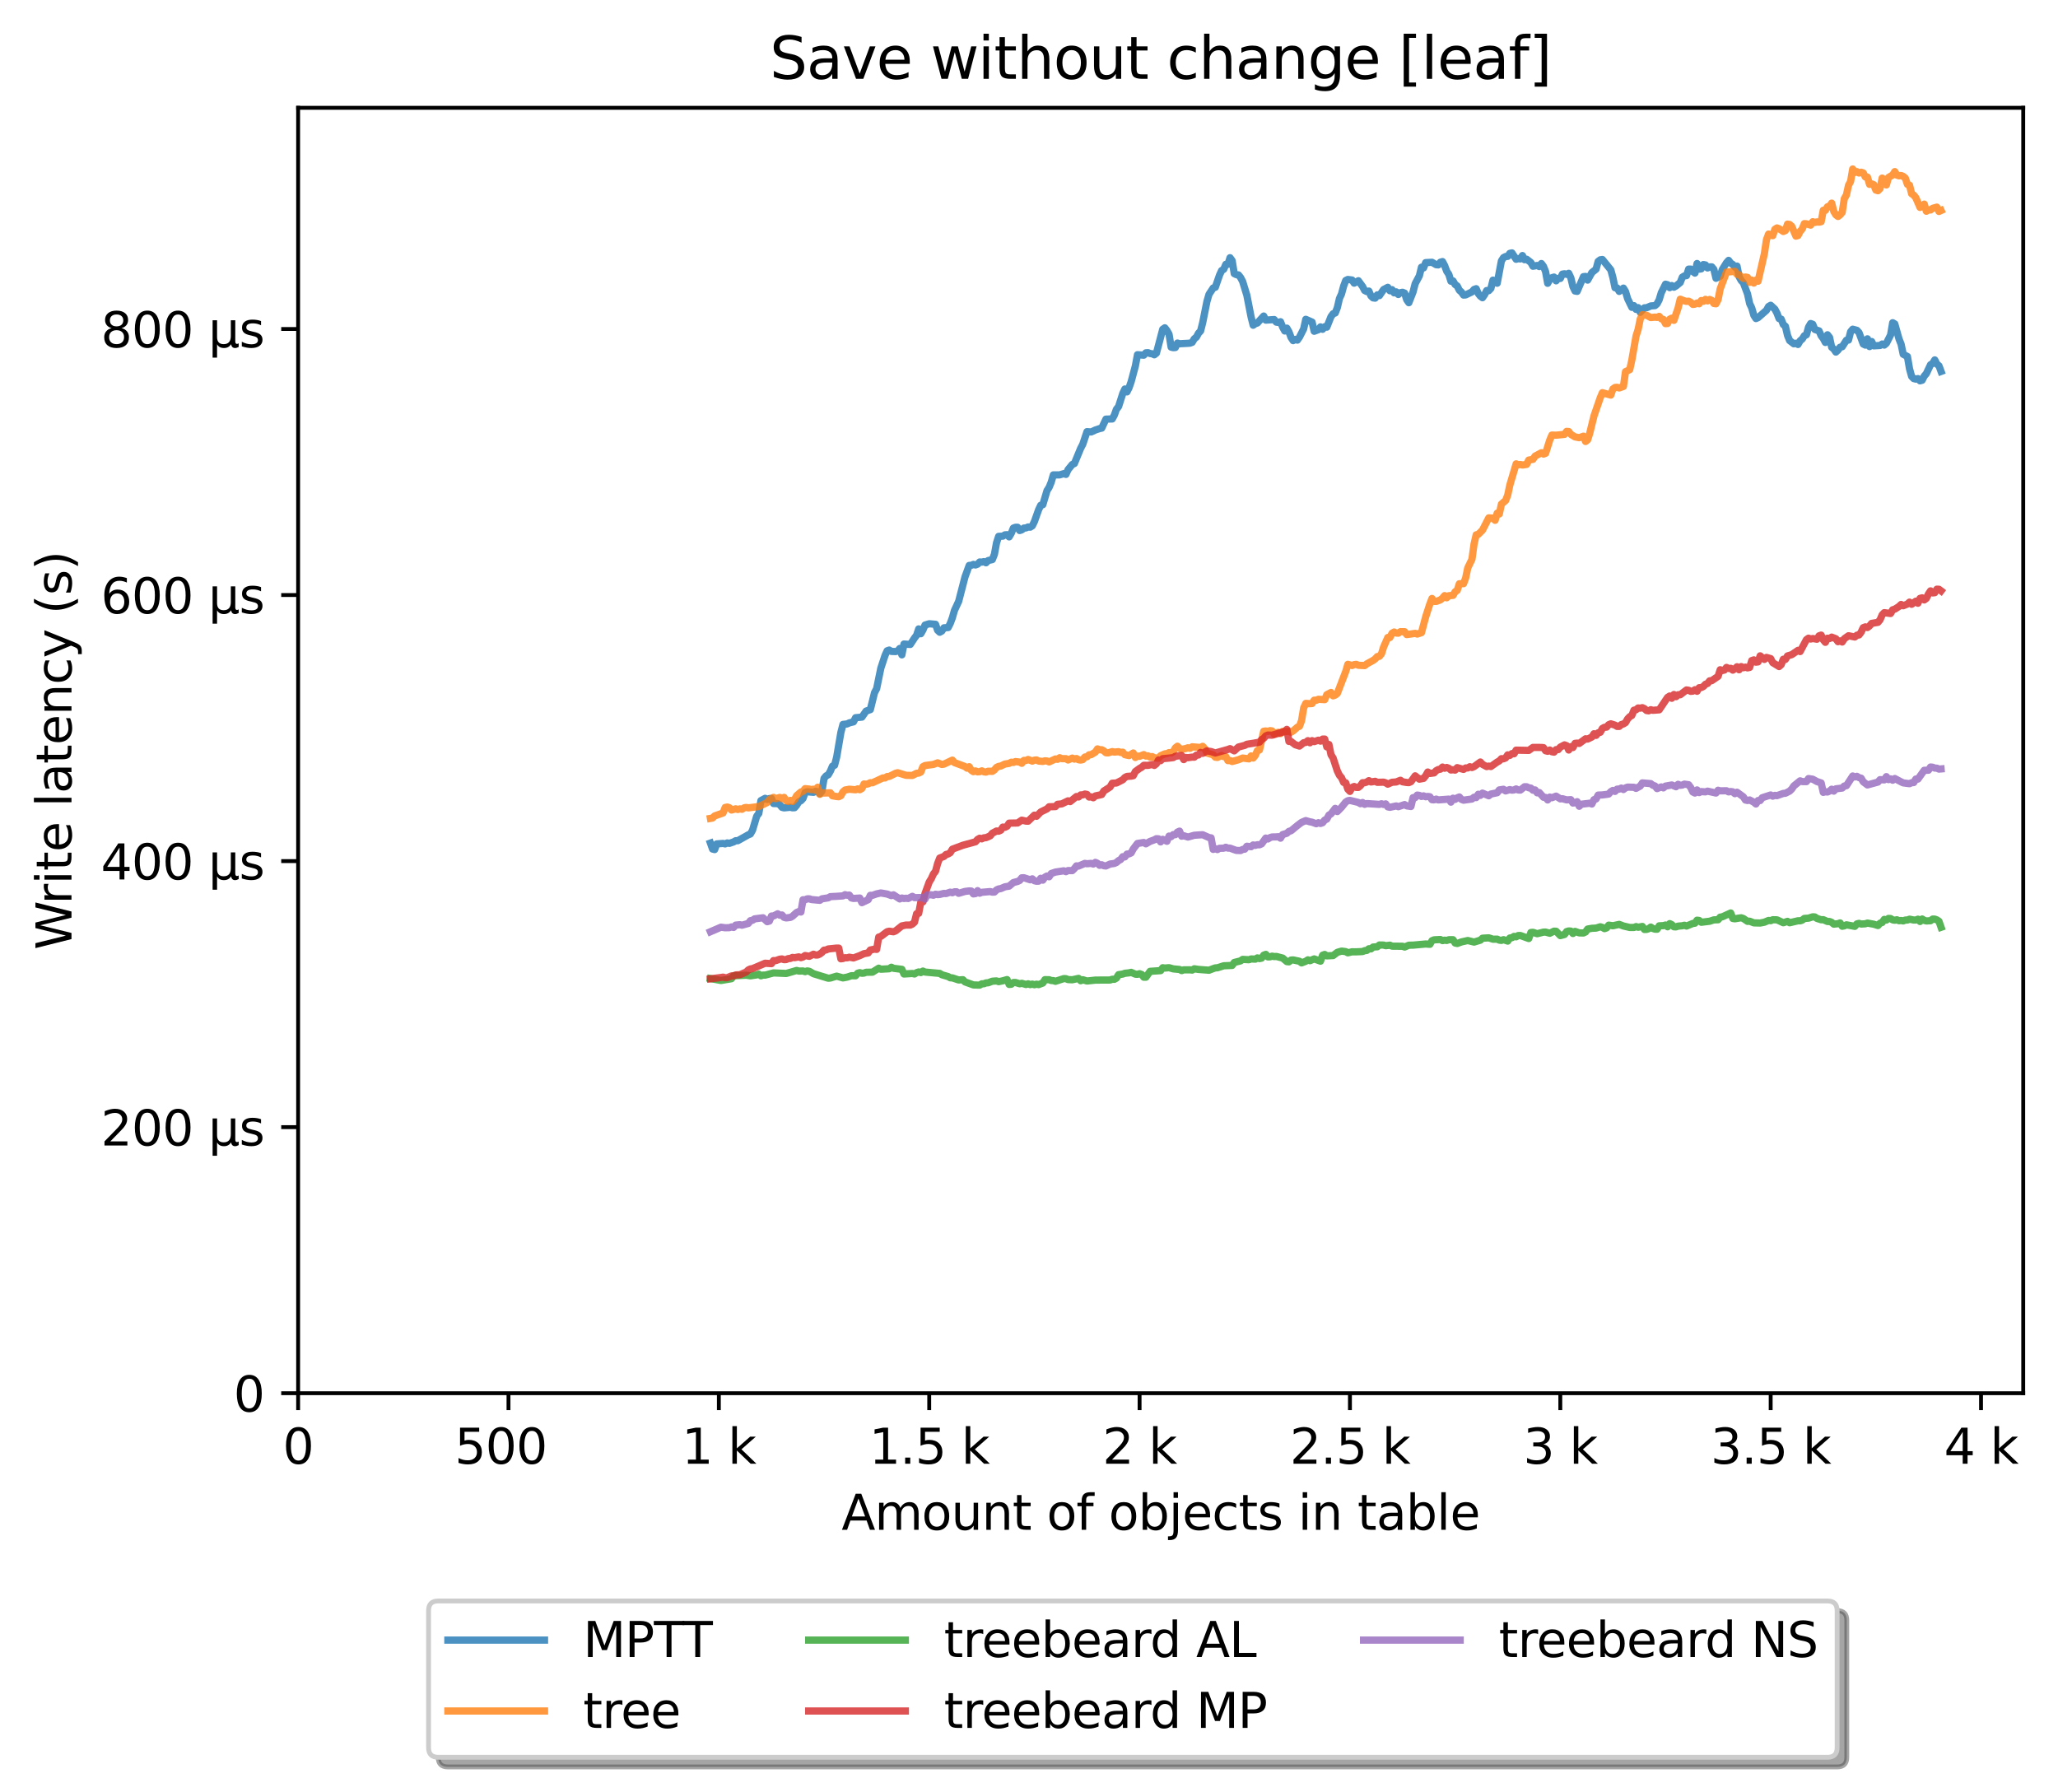 <?xml version="1.0" encoding="utf-8" standalone="no"?>
<!DOCTYPE svg PUBLIC "-//W3C//DTD SVG 1.1//EN"
  "http://www.w3.org/Graphics/SVG/1.1/DTD/svg11.dtd">
<svg xmlns:xlink="http://www.w3.org/1999/xlink" width="426.036pt" height="371.002pt" viewBox="0 0 426.036 371.002" xmlns="http://www.w3.org/2000/svg" version="1.1">
 <defs>
  <style type="text/css">*{stroke-linejoin: round; stroke-linecap: butt}</style>
 </defs>
 <g id="figure_1">
  <g id="patch_1">
   <path d="M 0 371.002 
L 426.036 371.002 
L 426.036 0 
L 0 0 
z
" style="fill: #ffffff"/>
  </g>
  <g id="axes_1">
   <g id="patch_2">
    <path d="M 61.716 288.43 
L 418.836 288.43 
L 418.836 22.318 
L 61.716 22.318 
z
" style="fill: #ffffff"/>
   </g>
   <g id="matplotlib.axis_1">
    <g id="xtick_1">
     <g id="line2d_1">
      <defs>
       <path id="m9897b257ee" d="M 0 0 
L 0 3.5 
" style="stroke: #000000; stroke-width: 0.8"/>
      </defs>
      <g>
       <use xlink:href="#m9897b257ee" x="61.716" y="288.43" style="stroke: #000000; stroke-width: 0.8"/>
      </g>
     </g>
     <g id="text_1">
      <!-- 0 -->
      <g transform="translate(58.534 303.029) scale(0.1 -0.1)">
       <defs>
        <path id="DejaVuSans-30" d="M 2034 4250 
Q 1547 4250 1301 3770 
Q 1056 3291 1056 2328 
Q 1056 1369 1301 889 
Q 1547 409 2034 409 
Q 2525 409 2770 889 
Q 3016 1369 3016 2328 
Q 3016 3291 2770 3770 
Q 2525 4250 2034 4250 
z
M 2034 4750 
Q 2819 4750 3233 4129 
Q 3647 3509 3647 2328 
Q 3647 1150 3233 529 
Q 2819 -91 2034 -91 
Q 1250 -91 836 529 
Q 422 1150 422 2328 
Q 422 3509 836 4129 
Q 1250 4750 2034 4750 
z
" transform="scale(0.016)"/>
       </defs>
       <use xlink:href="#DejaVuSans-30"/>
      </g>
     </g>
    </g>
    <g id="xtick_2">
     <g id="line2d_2">
      <g>
       <use xlink:href="#m9897b257ee" x="105.264" y="288.43" style="stroke: #000000; stroke-width: 0.8"/>
      </g>
     </g>
     <g id="text_2">
      <!-- 500  -->
      <g transform="translate(94.131 303.029) scale(0.1 -0.1)">
       <defs>
        <path id="DejaVuSans-35" d="M 691 4666 
L 3169 4666 
L 3169 4134 
L 1269 4134 
L 1269 2991 
Q 1406 3038 1543 3061 
Q 1681 3084 1819 3084 
Q 2600 3084 3056 2656 
Q 3513 2228 3513 1497 
Q 3513 744 3044 326 
Q 2575 -91 1722 -91 
Q 1428 -91 1123 -41 
Q 819 9 494 109 
L 494 744 
Q 775 591 1075 516 
Q 1375 441 1709 441 
Q 2250 441 2565 725 
Q 2881 1009 2881 1497 
Q 2881 1984 2565 2268 
Q 2250 2553 1709 2553 
Q 1456 2553 1204 2497 
Q 953 2441 691 2322 
L 691 4666 
z
" transform="scale(0.016)"/>
        <path id="DejaVuSans-20" transform="scale(0.016)"/>
       </defs>
       <use xlink:href="#DejaVuSans-35"/>
       <use xlink:href="#DejaVuSans-30" transform="translate(63.623 0)"/>
       <use xlink:href="#DejaVuSans-30" transform="translate(127.246 0)"/>
       <use xlink:href="#DejaVuSans-20" transform="translate(190.869 0)"/>
      </g>
     </g>
    </g>
    <g id="xtick_3">
     <g id="line2d_3">
      <g>
       <use xlink:href="#m9897b257ee" x="148.813" y="288.43" style="stroke: #000000; stroke-width: 0.8"/>
      </g>
     </g>
     <g id="text_3">
      <!-- 1 k -->
      <g transform="translate(141.147 303.029) scale(0.1 -0.1)">
       <defs>
        <path id="DejaVuSans-31" d="M 794 531 
L 1825 531 
L 1825 4091 
L 703 3866 
L 703 4441 
L 1819 4666 
L 2450 4666 
L 2450 531 
L 3481 531 
L 3481 0 
L 794 0 
L 794 531 
z
" transform="scale(0.016)"/>
        <path id="DejaVuSans-6b" d="M 581 4863 
L 1159 4863 
L 1159 1991 
L 2875 3500 
L 3609 3500 
L 1753 1863 
L 3688 0 
L 2938 0 
L 1159 1709 
L 1159 0 
L 581 0 
L 581 4863 
z
" transform="scale(0.016)"/>
       </defs>
       <use xlink:href="#DejaVuSans-31"/>
       <use xlink:href="#DejaVuSans-20" transform="translate(63.623 0)"/>
       <use xlink:href="#DejaVuSans-6b" transform="translate(95.41 0)"/>
      </g>
     </g>
    </g>
    <g id="xtick_4">
     <g id="line2d_4">
      <g>
       <use xlink:href="#m9897b257ee" x="192.361" y="288.43" style="stroke: #000000; stroke-width: 0.8"/>
      </g>
     </g>
     <g id="text_4">
      <!-- 1.5 k -->
      <g transform="translate(179.925 303.029) scale(0.1 -0.1)">
       <defs>
        <path id="DejaVuSans-2e" d="M 684 794 
L 1344 794 
L 1344 0 
L 684 0 
L 684 794 
z
" transform="scale(0.016)"/>
       </defs>
       <use xlink:href="#DejaVuSans-31"/>
       <use xlink:href="#DejaVuSans-2e" transform="translate(63.623 0)"/>
       <use xlink:href="#DejaVuSans-35" transform="translate(95.41 0)"/>
       <use xlink:href="#DejaVuSans-20" transform="translate(159.033 0)"/>
       <use xlink:href="#DejaVuSans-6b" transform="translate(190.82 0)"/>
      </g>
     </g>
    </g>
    <g id="xtick_5">
     <g id="line2d_5">
      <g>
       <use xlink:href="#m9897b257ee" x="235.91" y="288.43" style="stroke: #000000; stroke-width: 0.8"/>
      </g>
     </g>
     <g id="text_5">
      <!-- 2 k -->
      <g transform="translate(228.244 303.029) scale(0.1 -0.1)">
       <defs>
        <path id="DejaVuSans-32" d="M 1228 531 
L 3431 531 
L 3431 0 
L 469 0 
L 469 531 
Q 828 903 1448 1529 
Q 2069 2156 2228 2338 
Q 2531 2678 2651 2914 
Q 2772 3150 2772 3378 
Q 2772 3750 2511 3984 
Q 2250 4219 1831 4219 
Q 1534 4219 1204 4116 
Q 875 4013 500 3803 
L 500 4441 
Q 881 4594 1212 4672 
Q 1544 4750 1819 4750 
Q 2544 4750 2975 4387 
Q 3406 4025 3406 3419 
Q 3406 3131 3298 2873 
Q 3191 2616 2906 2266 
Q 2828 2175 2409 1742 
Q 1991 1309 1228 531 
z
" transform="scale(0.016)"/>
       </defs>
       <use xlink:href="#DejaVuSans-32"/>
       <use xlink:href="#DejaVuSans-20" transform="translate(63.623 0)"/>
       <use xlink:href="#DejaVuSans-6b" transform="translate(95.41 0)"/>
      </g>
     </g>
    </g>
    <g id="xtick_6">
     <g id="line2d_6">
      <g>
       <use xlink:href="#m9897b257ee" x="279.458" y="288.43" style="stroke: #000000; stroke-width: 0.8"/>
      </g>
     </g>
     <g id="text_6">
      <!-- 2.5 k -->
      <g transform="translate(267.023 303.029) scale(0.1 -0.1)">
       <use xlink:href="#DejaVuSans-32"/>
       <use xlink:href="#DejaVuSans-2e" transform="translate(63.623 0)"/>
       <use xlink:href="#DejaVuSans-35" transform="translate(95.41 0)"/>
       <use xlink:href="#DejaVuSans-20" transform="translate(159.033 0)"/>
       <use xlink:href="#DejaVuSans-6b" transform="translate(190.82 0)"/>
      </g>
     </g>
    </g>
    <g id="xtick_7">
     <g id="line2d_7">
      <g>
       <use xlink:href="#m9897b257ee" x="323.007" y="288.43" style="stroke: #000000; stroke-width: 0.8"/>
      </g>
     </g>
     <g id="text_7">
      <!-- 3 k -->
      <g transform="translate(315.341 303.029) scale(0.1 -0.1)">
       <defs>
        <path id="DejaVuSans-33" d="M 2597 2516 
Q 3050 2419 3304 2112 
Q 3559 1806 3559 1356 
Q 3559 666 3084 287 
Q 2609 -91 1734 -91 
Q 1441 -91 1130 -33 
Q 819 25 488 141 
L 488 750 
Q 750 597 1062 519 
Q 1375 441 1716 441 
Q 2309 441 2620 675 
Q 2931 909 2931 1356 
Q 2931 1769 2642 2001 
Q 2353 2234 1838 2234 
L 1294 2234 
L 1294 2753 
L 1863 2753 
Q 2328 2753 2575 2939 
Q 2822 3125 2822 3475 
Q 2822 3834 2567 4026 
Q 2313 4219 1838 4219 
Q 1578 4219 1281 4162 
Q 984 4106 628 3988 
L 628 4550 
Q 988 4650 1302 4700 
Q 1616 4750 1894 4750 
Q 2613 4750 3031 4423 
Q 3450 4097 3450 3541 
Q 3450 3153 3228 2886 
Q 3006 2619 2597 2516 
z
" transform="scale(0.016)"/>
       </defs>
       <use xlink:href="#DejaVuSans-33"/>
       <use xlink:href="#DejaVuSans-20" transform="translate(63.623 0)"/>
       <use xlink:href="#DejaVuSans-6b" transform="translate(95.41 0)"/>
      </g>
     </g>
    </g>
    <g id="xtick_8">
     <g id="line2d_8">
      <g>
       <use xlink:href="#m9897b257ee" x="366.556" y="288.43" style="stroke: #000000; stroke-width: 0.8"/>
      </g>
     </g>
     <g id="text_8">
      <!-- 3.5 k -->
      <g transform="translate(354.12 303.029) scale(0.1 -0.1)">
       <use xlink:href="#DejaVuSans-33"/>
       <use xlink:href="#DejaVuSans-2e" transform="translate(63.623 0)"/>
       <use xlink:href="#DejaVuSans-35" transform="translate(95.41 0)"/>
       <use xlink:href="#DejaVuSans-20" transform="translate(159.033 0)"/>
       <use xlink:href="#DejaVuSans-6b" transform="translate(190.82 0)"/>
      </g>
     </g>
    </g>
    <g id="xtick_9">
     <g id="line2d_9">
      <g>
       <use xlink:href="#m9897b257ee" x="410.104" y="288.43" style="stroke: #000000; stroke-width: 0.8"/>
      </g>
     </g>
     <g id="text_9">
      <!-- 4 k -->
      <g transform="translate(402.439 303.029) scale(0.1 -0.1)">
       <defs>
        <path id="DejaVuSans-34" d="M 2419 4116 
L 825 1625 
L 2419 1625 
L 2419 4116 
z
M 2253 4666 
L 3047 4666 
L 3047 1625 
L 3713 1625 
L 3713 1100 
L 3047 1100 
L 3047 0 
L 2419 0 
L 2419 1100 
L 313 1100 
L 313 1709 
L 2253 4666 
z
" transform="scale(0.016)"/>
       </defs>
       <use xlink:href="#DejaVuSans-34"/>
       <use xlink:href="#DejaVuSans-20" transform="translate(63.623 0)"/>
       <use xlink:href="#DejaVuSans-6b" transform="translate(95.41 0)"/>
      </g>
     </g>
    </g>
    <g id="text_10">
     <!-- Amount of objects in table -->
     <g transform="translate(174.217 316.707) scale(0.1 -0.1)">
      <defs>
       <path id="DejaVuSans-41" d="M 2188 4044 
L 1331 1722 
L 3047 1722 
L 2188 4044 
z
M 1831 4666 
L 2547 4666 
L 4325 0 
L 3669 0 
L 3244 1197 
L 1141 1197 
L 716 0 
L 50 0 
L 1831 4666 
z
" transform="scale(0.016)"/>
       <path id="DejaVuSans-6d" d="M 3328 2828 
Q 3544 3216 3844 3400 
Q 4144 3584 4550 3584 
Q 5097 3584 5394 3201 
Q 5691 2819 5691 2113 
L 5691 0 
L 5113 0 
L 5113 2094 
Q 5113 2597 4934 2840 
Q 4756 3084 4391 3084 
Q 3944 3084 3684 2787 
Q 3425 2491 3425 1978 
L 3425 0 
L 2847 0 
L 2847 2094 
Q 2847 2600 2669 2842 
Q 2491 3084 2119 3084 
Q 1678 3084 1418 2786 
Q 1159 2488 1159 1978 
L 1159 0 
L 581 0 
L 581 3500 
L 1159 3500 
L 1159 2956 
Q 1356 3278 1631 3431 
Q 1906 3584 2284 3584 
Q 2666 3584 2933 3390 
Q 3200 3197 3328 2828 
z
" transform="scale(0.016)"/>
       <path id="DejaVuSans-6f" d="M 1959 3097 
Q 1497 3097 1228 2736 
Q 959 2375 959 1747 
Q 959 1119 1226 758 
Q 1494 397 1959 397 
Q 2419 397 2687 759 
Q 2956 1122 2956 1747 
Q 2956 2369 2687 2733 
Q 2419 3097 1959 3097 
z
M 1959 3584 
Q 2709 3584 3137 3096 
Q 3566 2609 3566 1747 
Q 3566 888 3137 398 
Q 2709 -91 1959 -91 
Q 1206 -91 779 398 
Q 353 888 353 1747 
Q 353 2609 779 3096 
Q 1206 3584 1959 3584 
z
" transform="scale(0.016)"/>
       <path id="DejaVuSans-75" d="M 544 1381 
L 544 3500 
L 1119 3500 
L 1119 1403 
Q 1119 906 1312 657 
Q 1506 409 1894 409 
Q 2359 409 2629 706 
Q 2900 1003 2900 1516 
L 2900 3500 
L 3475 3500 
L 3475 0 
L 2900 0 
L 2900 538 
Q 2691 219 2414 64 
Q 2138 -91 1772 -91 
Q 1169 -91 856 284 
Q 544 659 544 1381 
z
M 1991 3584 
L 1991 3584 
z
" transform="scale(0.016)"/>
       <path id="DejaVuSans-6e" d="M 3513 2113 
L 3513 0 
L 2938 0 
L 2938 2094 
Q 2938 2591 2744 2837 
Q 2550 3084 2163 3084 
Q 1697 3084 1428 2787 
Q 1159 2491 1159 1978 
L 1159 0 
L 581 0 
L 581 3500 
L 1159 3500 
L 1159 2956 
Q 1366 3272 1645 3428 
Q 1925 3584 2291 3584 
Q 2894 3584 3203 3211 
Q 3513 2838 3513 2113 
z
" transform="scale(0.016)"/>
       <path id="DejaVuSans-74" d="M 1172 4494 
L 1172 3500 
L 2356 3500 
L 2356 3053 
L 1172 3053 
L 1172 1153 
Q 1172 725 1289 603 
Q 1406 481 1766 481 
L 2356 481 
L 2356 0 
L 1766 0 
Q 1100 0 847 248 
Q 594 497 594 1153 
L 594 3053 
L 172 3053 
L 172 3500 
L 594 3500 
L 594 4494 
L 1172 4494 
z
" transform="scale(0.016)"/>
       <path id="DejaVuSans-66" d="M 2375 4863 
L 2375 4384 
L 1825 4384 
Q 1516 4384 1395 4259 
Q 1275 4134 1275 3809 
L 1275 3500 
L 2222 3500 
L 2222 3053 
L 1275 3053 
L 1275 0 
L 697 0 
L 697 3053 
L 147 3053 
L 147 3500 
L 697 3500 
L 697 3744 
Q 697 4328 969 4595 
Q 1241 4863 1831 4863 
L 2375 4863 
z
" transform="scale(0.016)"/>
       <path id="DejaVuSans-62" d="M 3116 1747 
Q 3116 2381 2855 2742 
Q 2594 3103 2138 3103 
Q 1681 3103 1420 2742 
Q 1159 2381 1159 1747 
Q 1159 1113 1420 752 
Q 1681 391 2138 391 
Q 2594 391 2855 752 
Q 3116 1113 3116 1747 
z
M 1159 2969 
Q 1341 3281 1617 3432 
Q 1894 3584 2278 3584 
Q 2916 3584 3314 3078 
Q 3713 2572 3713 1747 
Q 3713 922 3314 415 
Q 2916 -91 2278 -91 
Q 1894 -91 1617 61 
Q 1341 213 1159 525 
L 1159 0 
L 581 0 
L 581 4863 
L 1159 4863 
L 1159 2969 
z
" transform="scale(0.016)"/>
       <path id="DejaVuSans-6a" d="M 603 3500 
L 1178 3500 
L 1178 -63 
Q 1178 -731 923 -1031 
Q 669 -1331 103 -1331 
L -116 -1331 
L -116 -844 
L 38 -844 
Q 366 -844 484 -692 
Q 603 -541 603 -63 
L 603 3500 
z
M 603 4863 
L 1178 4863 
L 1178 4134 
L 603 4134 
L 603 4863 
z
" transform="scale(0.016)"/>
       <path id="DejaVuSans-65" d="M 3597 1894 
L 3597 1613 
L 953 1613 
Q 991 1019 1311 708 
Q 1631 397 2203 397 
Q 2534 397 2845 478 
Q 3156 559 3463 722 
L 3463 178 
Q 3153 47 2828 -22 
Q 2503 -91 2169 -91 
Q 1331 -91 842 396 
Q 353 884 353 1716 
Q 353 2575 817 3079 
Q 1281 3584 2069 3584 
Q 2775 3584 3186 3129 
Q 3597 2675 3597 1894 
z
M 3022 2063 
Q 3016 2534 2758 2815 
Q 2500 3097 2075 3097 
Q 1594 3097 1305 2825 
Q 1016 2553 972 2059 
L 3022 2063 
z
" transform="scale(0.016)"/>
       <path id="DejaVuSans-63" d="M 3122 3366 
L 3122 2828 
Q 2878 2963 2633 3030 
Q 2388 3097 2138 3097 
Q 1578 3097 1268 2742 
Q 959 2388 959 1747 
Q 959 1106 1268 751 
Q 1578 397 2138 397 
Q 2388 397 2633 464 
Q 2878 531 3122 666 
L 3122 134 
Q 2881 22 2623 -34 
Q 2366 -91 2075 -91 
Q 1284 -91 818 406 
Q 353 903 353 1747 
Q 353 2603 823 3093 
Q 1294 3584 2113 3584 
Q 2378 3584 2631 3529 
Q 2884 3475 3122 3366 
z
" transform="scale(0.016)"/>
       <path id="DejaVuSans-73" d="M 2834 3397 
L 2834 2853 
Q 2591 2978 2328 3040 
Q 2066 3103 1784 3103 
Q 1356 3103 1142 2972 
Q 928 2841 928 2578 
Q 928 2378 1081 2264 
Q 1234 2150 1697 2047 
L 1894 2003 
Q 2506 1872 2764 1633 
Q 3022 1394 3022 966 
Q 3022 478 2636 193 
Q 2250 -91 1575 -91 
Q 1294 -91 989 -36 
Q 684 19 347 128 
L 347 722 
Q 666 556 975 473 
Q 1284 391 1588 391 
Q 1994 391 2212 530 
Q 2431 669 2431 922 
Q 2431 1156 2273 1281 
Q 2116 1406 1581 1522 
L 1381 1569 
Q 847 1681 609 1914 
Q 372 2147 372 2553 
Q 372 3047 722 3315 
Q 1072 3584 1716 3584 
Q 2034 3584 2315 3537 
Q 2597 3491 2834 3397 
z
" transform="scale(0.016)"/>
       <path id="DejaVuSans-69" d="M 603 3500 
L 1178 3500 
L 1178 0 
L 603 0 
L 603 3500 
z
M 603 4863 
L 1178 4863 
L 1178 4134 
L 603 4134 
L 603 4863 
z
" transform="scale(0.016)"/>
       <path id="DejaVuSans-61" d="M 2194 1759 
Q 1497 1759 1228 1600 
Q 959 1441 959 1056 
Q 959 750 1161 570 
Q 1363 391 1709 391 
Q 2188 391 2477 730 
Q 2766 1069 2766 1631 
L 2766 1759 
L 2194 1759 
z
M 3341 1997 
L 3341 0 
L 2766 0 
L 2766 531 
Q 2569 213 2275 61 
Q 1981 -91 1556 -91 
Q 1019 -91 701 211 
Q 384 513 384 1019 
Q 384 1609 779 1909 
Q 1175 2209 1959 2209 
L 2766 2209 
L 2766 2266 
Q 2766 2663 2505 2880 
Q 2244 3097 1772 3097 
Q 1472 3097 1187 3025 
Q 903 2953 641 2809 
L 641 3341 
Q 956 3463 1253 3523 
Q 1550 3584 1831 3584 
Q 2591 3584 2966 3190 
Q 3341 2797 3341 1997 
z
" transform="scale(0.016)"/>
       <path id="DejaVuSans-6c" d="M 603 4863 
L 1178 4863 
L 1178 0 
L 603 0 
L 603 4863 
z
" transform="scale(0.016)"/>
      </defs>
      <use xlink:href="#DejaVuSans-41"/>
      <use xlink:href="#DejaVuSans-6d" transform="translate(68.408 0)"/>
      <use xlink:href="#DejaVuSans-6f" transform="translate(165.82 0)"/>
      <use xlink:href="#DejaVuSans-75" transform="translate(227.002 0)"/>
      <use xlink:href="#DejaVuSans-6e" transform="translate(290.381 0)"/>
      <use xlink:href="#DejaVuSans-74" transform="translate(353.76 0)"/>
      <use xlink:href="#DejaVuSans-20" transform="translate(392.969 0)"/>
      <use xlink:href="#DejaVuSans-6f" transform="translate(424.756 0)"/>
      <use xlink:href="#DejaVuSans-66" transform="translate(485.938 0)"/>
      <use xlink:href="#DejaVuSans-20" transform="translate(521.143 0)"/>
      <use xlink:href="#DejaVuSans-6f" transform="translate(552.93 0)"/>
      <use xlink:href="#DejaVuSans-62" transform="translate(614.111 0)"/>
      <use xlink:href="#DejaVuSans-6a" transform="translate(677.588 0)"/>
      <use xlink:href="#DejaVuSans-65" transform="translate(705.371 0)"/>
      <use xlink:href="#DejaVuSans-63" transform="translate(766.895 0)"/>
      <use xlink:href="#DejaVuSans-74" transform="translate(821.875 0)"/>
      <use xlink:href="#DejaVuSans-73" transform="translate(861.084 0)"/>
      <use xlink:href="#DejaVuSans-20" transform="translate(913.184 0)"/>
      <use xlink:href="#DejaVuSans-69" transform="translate(944.971 0)"/>
      <use xlink:href="#DejaVuSans-6e" transform="translate(972.754 0)"/>
      <use xlink:href="#DejaVuSans-20" transform="translate(1036.133 0)"/>
      <use xlink:href="#DejaVuSans-74" transform="translate(1067.92 0)"/>
      <use xlink:href="#DejaVuSans-61" transform="translate(1107.129 0)"/>
      <use xlink:href="#DejaVuSans-62" transform="translate(1168.408 0)"/>
      <use xlink:href="#DejaVuSans-6c" transform="translate(1231.885 0)"/>
      <use xlink:href="#DejaVuSans-65" transform="translate(1259.668 0)"/>
     </g>
    </g>
   </g>
   <g id="matplotlib.axis_2">
    <g id="ytick_1">
     <g id="line2d_10">
      <defs>
       <path id="m39d8660f00" d="M 0 0 
L -3.5 0 
" style="stroke: #000000; stroke-width: 0.8"/>
      </defs>
      <g>
       <use xlink:href="#m39d8660f00" x="61.716" y="288.43" style="stroke: #000000; stroke-width: 0.8"/>
      </g>
     </g>
     <g id="text_11">
      <!-- 0 -->
      <g transform="translate(48.353 292.229) scale(0.1 -0.1)">
       <use xlink:href="#DejaVuSans-30"/>
      </g>
     </g>
    </g>
    <g id="ytick_2">
     <g id="line2d_11">
      <g>
       <use xlink:href="#m39d8660f00" x="61.716" y="233.349" style="stroke: #000000; stroke-width: 0.8"/>
      </g>
     </g>
     <g id="text_12">
      <!-- 200 µs -->
      <g transform="translate(20.878 237.148) scale(0.1 -0.1)">
       <defs>
        <path id="DejaVuSans-b5" d="M 544 -1331 
L 544 3500 
L 1119 3500 
L 1119 1325 
Q 1119 872 1334 640 
Q 1550 409 1972 409 
Q 2434 409 2667 671 
Q 2900 934 2900 1459 
L 2900 3500 
L 3475 3500 
L 3475 806 
Q 3475 619 3529 530 
Q 3584 441 3700 441 
Q 3728 441 3778 458 
Q 3828 475 3916 513 
L 3916 50 
Q 3788 -22 3673 -56 
Q 3559 -91 3450 -91 
Q 3234 -91 3106 31 
Q 2978 153 2931 403 
Q 2775 156 2548 32 
Q 2322 -91 2016 -91 
Q 1697 -91 1473 31 
Q 1250 153 1119 397 
L 1119 -1331 
L 544 -1331 
z
" transform="scale(0.016)"/>
       </defs>
       <use xlink:href="#DejaVuSans-32"/>
       <use xlink:href="#DejaVuSans-30" transform="translate(63.623 0)"/>
       <use xlink:href="#DejaVuSans-30" transform="translate(127.246 0)"/>
       <use xlink:href="#DejaVuSans-20" transform="translate(190.869 0)"/>
       <use xlink:href="#DejaVuSans-b5" transform="translate(222.656 0)"/>
       <use xlink:href="#DejaVuSans-73" transform="translate(286.279 0)"/>
      </g>
     </g>
    </g>
    <g id="ytick_3">
     <g id="line2d_12">
      <g>
       <use xlink:href="#m39d8660f00" x="61.716" y="178.268" style="stroke: #000000; stroke-width: 0.8"/>
      </g>
     </g>
     <g id="text_13">
      <!-- 400 µs -->
      <g transform="translate(20.878 182.067) scale(0.1 -0.1)">
       <use xlink:href="#DejaVuSans-34"/>
       <use xlink:href="#DejaVuSans-30" transform="translate(63.623 0)"/>
       <use xlink:href="#DejaVuSans-30" transform="translate(127.246 0)"/>
       <use xlink:href="#DejaVuSans-20" transform="translate(190.869 0)"/>
       <use xlink:href="#DejaVuSans-b5" transform="translate(222.656 0)"/>
       <use xlink:href="#DejaVuSans-73" transform="translate(286.279 0)"/>
      </g>
     </g>
    </g>
    <g id="ytick_4">
     <g id="line2d_13">
      <g>
       <use xlink:href="#m39d8660f00" x="61.716" y="123.187" style="stroke: #000000; stroke-width: 0.8"/>
      </g>
     </g>
     <g id="text_14">
      <!-- 600 µs -->
      <g transform="translate(20.878 126.986) scale(0.1 -0.1)">
       <defs>
        <path id="DejaVuSans-36" d="M 2113 2584 
Q 1688 2584 1439 2293 
Q 1191 2003 1191 1497 
Q 1191 994 1439 701 
Q 1688 409 2113 409 
Q 2538 409 2786 701 
Q 3034 994 3034 1497 
Q 3034 2003 2786 2293 
Q 2538 2584 2113 2584 
z
M 3366 4563 
L 3366 3988 
Q 3128 4100 2886 4159 
Q 2644 4219 2406 4219 
Q 1781 4219 1451 3797 
Q 1122 3375 1075 2522 
Q 1259 2794 1537 2939 
Q 1816 3084 2150 3084 
Q 2853 3084 3261 2657 
Q 3669 2231 3669 1497 
Q 3669 778 3244 343 
Q 2819 -91 2113 -91 
Q 1303 -91 875 529 
Q 447 1150 447 2328 
Q 447 3434 972 4092 
Q 1497 4750 2381 4750 
Q 2619 4750 2861 4703 
Q 3103 4656 3366 4563 
z
" transform="scale(0.016)"/>
       </defs>
       <use xlink:href="#DejaVuSans-36"/>
       <use xlink:href="#DejaVuSans-30" transform="translate(63.623 0)"/>
       <use xlink:href="#DejaVuSans-30" transform="translate(127.246 0)"/>
       <use xlink:href="#DejaVuSans-20" transform="translate(190.869 0)"/>
       <use xlink:href="#DejaVuSans-b5" transform="translate(222.656 0)"/>
       <use xlink:href="#DejaVuSans-73" transform="translate(286.279 0)"/>
      </g>
     </g>
    </g>
    <g id="ytick_5">
     <g id="line2d_14">
      <g>
       <use xlink:href="#m39d8660f00" x="61.716" y="68.106" style="stroke: #000000; stroke-width: 0.8"/>
      </g>
     </g>
     <g id="text_15">
      <!-- 800 µs -->
      <g transform="translate(20.878 71.905) scale(0.1 -0.1)">
       <defs>
        <path id="DejaVuSans-38" d="M 2034 2216 
Q 1584 2216 1326 1975 
Q 1069 1734 1069 1313 
Q 1069 891 1326 650 
Q 1584 409 2034 409 
Q 2484 409 2743 651 
Q 3003 894 3003 1313 
Q 3003 1734 2745 1975 
Q 2488 2216 2034 2216 
z
M 1403 2484 
Q 997 2584 770 2862 
Q 544 3141 544 3541 
Q 544 4100 942 4425 
Q 1341 4750 2034 4750 
Q 2731 4750 3128 4425 
Q 3525 4100 3525 3541 
Q 3525 3141 3298 2862 
Q 3072 2584 2669 2484 
Q 3125 2378 3379 2068 
Q 3634 1759 3634 1313 
Q 3634 634 3220 271 
Q 2806 -91 2034 -91 
Q 1263 -91 848 271 
Q 434 634 434 1313 
Q 434 1759 690 2068 
Q 947 2378 1403 2484 
z
M 1172 3481 
Q 1172 3119 1398 2916 
Q 1625 2713 2034 2713 
Q 2441 2713 2670 2916 
Q 2900 3119 2900 3481 
Q 2900 3844 2670 4047 
Q 2441 4250 2034 4250 
Q 1625 4250 1398 4047 
Q 1172 3844 1172 3481 
z
" transform="scale(0.016)"/>
       </defs>
       <use xlink:href="#DejaVuSans-38"/>
       <use xlink:href="#DejaVuSans-30" transform="translate(63.623 0)"/>
       <use xlink:href="#DejaVuSans-30" transform="translate(127.246 0)"/>
       <use xlink:href="#DejaVuSans-20" transform="translate(190.869 0)"/>
       <use xlink:href="#DejaVuSans-b5" transform="translate(222.656 0)"/>
       <use xlink:href="#DejaVuSans-73" transform="translate(286.279 0)"/>
      </g>
     </g>
    </g>
    <g id="text_16">
     <!-- Write latency (s) -->
     <g transform="translate(14.798 196.626) rotate(-90) scale(0.1 -0.1)">
      <defs>
       <path id="DejaVuSans-57" d="M 213 4666 
L 850 4666 
L 1831 722 
L 2809 4666 
L 3519 4666 
L 4500 722 
L 5478 4666 
L 6119 4666 
L 4947 0 
L 4153 0 
L 3169 4050 
L 2175 0 
L 1381 0 
L 213 4666 
z
" transform="scale(0.016)"/>
       <path id="DejaVuSans-72" d="M 2631 2963 
Q 2534 3019 2420 3045 
Q 2306 3072 2169 3072 
Q 1681 3072 1420 2755 
Q 1159 2438 1159 1844 
L 1159 0 
L 581 0 
L 581 3500 
L 1159 3500 
L 1159 2956 
Q 1341 3275 1631 3429 
Q 1922 3584 2338 3584 
Q 2397 3584 2469 3576 
Q 2541 3569 2628 3553 
L 2631 2963 
z
" transform="scale(0.016)"/>
       <path id="DejaVuSans-79" d="M 2059 -325 
Q 1816 -950 1584 -1140 
Q 1353 -1331 966 -1331 
L 506 -1331 
L 506 -850 
L 844 -850 
Q 1081 -850 1212 -737 
Q 1344 -625 1503 -206 
L 1606 56 
L 191 3500 
L 800 3500 
L 1894 763 
L 2988 3500 
L 3597 3500 
L 2059 -325 
z
" transform="scale(0.016)"/>
       <path id="DejaVuSans-28" d="M 1984 4856 
Q 1566 4138 1362 3434 
Q 1159 2731 1159 2009 
Q 1159 1288 1364 580 
Q 1569 -128 1984 -844 
L 1484 -844 
Q 1016 -109 783 600 
Q 550 1309 550 2009 
Q 550 2706 781 3412 
Q 1013 4119 1484 4856 
L 1984 4856 
z
" transform="scale(0.016)"/>
       <path id="DejaVuSans-29" d="M 513 4856 
L 1013 4856 
Q 1481 4119 1714 3412 
Q 1947 2706 1947 2009 
Q 1947 1309 1714 600 
Q 1481 -109 1013 -844 
L 513 -844 
Q 928 -128 1133 580 
Q 1338 1288 1338 2009 
Q 1338 2731 1133 3434 
Q 928 4138 513 4856 
z
" transform="scale(0.016)"/>
      </defs>
      <use xlink:href="#DejaVuSans-57"/>
      <use xlink:href="#DejaVuSans-72" transform="translate(94.377 0)"/>
      <use xlink:href="#DejaVuSans-69" transform="translate(135.49 0)"/>
      <use xlink:href="#DejaVuSans-74" transform="translate(163.273 0)"/>
      <use xlink:href="#DejaVuSans-65" transform="translate(202.482 0)"/>
      <use xlink:href="#DejaVuSans-20" transform="translate(264.006 0)"/>
      <use xlink:href="#DejaVuSans-6c" transform="translate(295.793 0)"/>
      <use xlink:href="#DejaVuSans-61" transform="translate(323.576 0)"/>
      <use xlink:href="#DejaVuSans-74" transform="translate(384.855 0)"/>
      <use xlink:href="#DejaVuSans-65" transform="translate(424.064 0)"/>
      <use xlink:href="#DejaVuSans-6e" transform="translate(485.588 0)"/>
      <use xlink:href="#DejaVuSans-63" transform="translate(548.967 0)"/>
      <use xlink:href="#DejaVuSans-79" transform="translate(603.947 0)"/>
      <use xlink:href="#DejaVuSans-20" transform="translate(663.127 0)"/>
      <use xlink:href="#DejaVuSans-28" transform="translate(694.914 0)"/>
      <use xlink:href="#DejaVuSans-73" transform="translate(733.928 0)"/>
      <use xlink:href="#DejaVuSans-29" transform="translate(786.027 0)"/>
     </g>
    </g>
   </g>
   <g id="line2d_15">
    <path d="M 147.071 174.538 
L 147.506 175.773 
L 147.942 175.887 
L 148.377 174.709 
L 149.684 174.609 
L 150.119 174.709 
L 150.555 174.51 
L 150.99 174.596 
L 151.861 174.3 
L 152.297 174.049 
L 152.732 174.052 
L 154.91 172.827 
L 155.345 172.658 
L 155.781 171.888 
L 156.651 168.97 
L 157.087 168.394 
L 157.522 165.745 
L 158.393 165.274 
L 158.829 165.51 
L 159.264 165.32 
L 159.7 165.302 
L 160.135 166.351 
L 161.006 166.371 
L 161.442 166.615 
L 161.877 167.14 
L 162.313 167.252 
L 163.619 167.121 
L 164.055 167.233 
L 164.49 167.216 
L 164.926 166.707 
L 165.361 165.997 
L 165.797 165.779 
L 166.232 165.311 
L 166.668 164.081 
L 167.103 163.92 
L 168.41 164.033 
L 168.845 163.808 
L 169.281 163.942 
L 169.716 164.327 
L 170.152 163.795 
L 170.587 161.148 
L 171.023 160.623 
L 171.458 160.401 
L 171.893 159.652 
L 172.329 158.615 
L 172.764 158.437 
L 173.2 156.762 
L 174.071 151.652 
L 174.506 149.973 
L 175.377 149.868 
L 175.813 149.66 
L 176.684 149.442 
L 177.119 148.584 
L 177.99 148.504 
L 178.426 148.464 
L 179.297 147.21 
L 180.168 146.915 
L 181.039 143.396 
L 181.474 142.58 
L 182.345 138.332 
L 183.216 135.692 
L 183.652 134.732 
L 184.087 134.58 
L 184.523 134.858 
L 185.394 134.891 
L 185.829 134.788 
L 186.265 134.251 
L 186.7 135.571 
L 187.135 133.333 
L 188.442 133.42 
L 189.313 132.092 
L 189.748 131.522 
L 190.184 130.199 
L 190.619 131.2 
L 191.055 130.446 
L 191.49 129.404 
L 192.361 129.134 
L 193.668 129.245 
L 194.103 130.483 
L 194.539 130.89 
L 194.974 130.646 
L 195.41 129.972 
L 196.281 129.919 
L 196.716 129.066 
L 197.152 127.894 
L 197.587 126.373 
L 198.458 124.498 
L 199.765 119.447 
L 200.636 117.06 
L 201.071 117.036 
L 201.507 116.846 
L 201.942 116.965 
L 202.377 116.796 
L 202.813 116.346 
L 203.248 116.377 
L 203.684 116.27 
L 204.119 116.511 
L 204.555 116.054 
L 205.426 115.848 
L 205.861 114.748 
L 206.297 112.371 
L 206.732 111.041 
L 207.603 110.998 
L 208.039 110.728 
L 208.474 110.699 
L 208.91 111.145 
L 209.345 110.404 
L 209.781 109.327 
L 210.216 109.161 
L 210.652 109.159 
L 211.087 109.834 
L 211.523 109.692 
L 211.958 109.323 
L 212.394 109.3 
L 212.829 109.097 
L 213.265 109.143 
L 213.7 108.865 
L 214.136 107.977 
L 215.007 105.528 
L 215.442 104.605 
L 215.878 104.491 
L 216.749 101.569 
L 217.184 100.885 
L 217.619 99.825 
L 218.055 98.317 
L 219.361 98.312 
L 220.232 98.05 
L 220.668 98.212 
L 221.103 97.233 
L 221.974 96.163 
L 222.41 95.968 
L 223.716 92.803 
L 224.152 91.973 
L 225.023 89.364 
L 225.894 89.423 
L 226.765 89.021 
L 227.636 88.728 
L 228.071 88.638 
L 228.942 86.771 
L 230.249 86.736 
L 230.684 85.938 
L 231.12 84.72 
L 231.555 84.185 
L 232.426 81.469 
L 232.861 80.535 
L 233.297 81.138 
L 233.732 80.269 
L 234.168 79.015 
L 235.039 75.761 
L 235.474 73.435 
L 236.781 73.532 
L 237.216 73.041 
L 237.652 73.011 
L 238.087 73.192 
L 238.523 73.24 
L 238.958 73.452 
L 239.394 73.113 
L 240.7 68.17 
L 241.136 67.865 
L 241.571 68.425 
L 242.007 69.193 
L 242.442 71.869 
L 242.878 71.977 
L 243.313 71.945 
L 243.749 71.022 
L 244.184 71.166 
L 245.926 71.074 
L 246.362 71.037 
L 246.797 70.874 
L 247.233 70.143 
L 247.668 69.803 
L 248.103 68.987 
L 248.539 68.52 
L 248.974 66.796 
L 249.845 62.445 
L 250.281 60.938 
L 251.152 59.614 
L 251.587 59.477 
L 252.458 56.961 
L 252.894 56.01 
L 253.329 55.752 
L 253.765 54.72 
L 254.2 54.716 
L 254.636 53.355 
L 255.071 53.96 
L 255.507 56.648 
L 255.942 56.862 
L 256.378 56.911 
L 256.813 57.453 
L 257.249 58.284 
L 258.12 61.14 
L 258.991 65.615 
L 259.426 67.332 
L 259.862 67.014 
L 260.297 66.873 
L 261.168 65.907 
L 261.604 65.429 
L 262.039 66.276 
L 263.781 66.156 
L 264.216 66.692 
L 264.652 66.759 
L 265.087 66.609 
L 265.523 67.722 
L 265.958 68.522 
L 266.394 67.929 
L 266.829 68.693 
L 267.265 69.864 
L 267.7 70.517 
L 268.136 70.265 
L 268.571 70.413 
L 269.007 69.802 
L 269.878 68.088 
L 270.313 66.106 
L 271.62 66.679 
L 272.055 68.577 
L 272.926 68.261 
L 273.362 67.673 
L 273.797 68.172 
L 274.233 67.637 
L 274.668 67.732 
L 275.539 65.543 
L 275.975 64.953 
L 276.41 64.802 
L 276.846 63.692 
L 277.281 61.811 
L 277.717 60.846 
L 278.152 59.225 
L 278.587 58.067 
L 279.023 57.857 
L 279.894 57.971 
L 280.329 58.619 
L 281.2 58.123 
L 282.071 59.312 
L 282.507 60.14 
L 282.942 60.357 
L 283.378 60.26 
L 283.813 61.271 
L 284.249 61.668 
L 284.684 61.723 
L 285.12 61.046 
L 285.555 61.209 
L 286.426 59.939 
L 287.297 59.483 
L 287.733 60.199 
L 288.168 59.967 
L 288.604 60.631 
L 289.039 60.427 
L 289.475 60.968 
L 289.91 60.592 
L 290.346 60.507 
L 290.781 60.681 
L 291.217 62.065 
L 291.652 62.671 
L 292.523 60.438 
L 292.959 58.733 
L 293.829 57.103 
L 294.265 55.315 
L 294.7 55.471 
L 295.136 54.367 
L 296.442 54.299 
L 297.313 54.806 
L 297.749 54.838 
L 298.184 54.283 
L 298.62 54.157 
L 299.055 54.975 
L 299.491 56.149 
L 299.926 56.796 
L 300.362 58.224 
L 300.797 58.151 
L 301.233 58.907 
L 301.668 59.209 
L 302.104 60.092 
L 302.539 60.471 
L 302.975 61.087 
L 303.41 61.059 
L 304.717 60.43 
L 305.152 59.925 
L 305.588 59.77 
L 306.023 60.769 
L 306.459 61.32 
L 306.894 61.637 
L 307.33 61.012 
L 307.765 60.151 
L 308.2 60.18 
L 308.636 59.713 
L 309.071 57.996 
L 309.942 58.636 
L 310.813 54.009 
L 311.249 53.332 
L 311.684 53.106 
L 312.12 53.076 
L 312.555 52.453 
L 312.991 52.355 
L 313.862 53.678 
L 314.297 53.544 
L 314.733 53.601 
L 315.168 52.908 
L 315.604 53.769 
L 316.039 53.67 
L 316.91 54.342 
L 317.346 55.121 
L 318.217 54.959 
L 318.652 55.182 
L 319.088 54.56 
L 319.523 55.143 
L 319.959 56.244 
L 320.394 58.653 
L 320.83 57.887 
L 321.265 57.491 
L 321.701 57.362 
L 322.136 58.14 
L 322.572 57.629 
L 323.007 57.649 
L 323.442 56.752 
L 323.878 56.678 
L 324.313 56.796 
L 324.749 56.581 
L 325.184 57.509 
L 325.62 59.337 
L 326.055 60.247 
L 326.491 60.324 
L 327.797 57.276 
L 328.233 57.234 
L 328.668 57.989 
L 329.539 56.426 
L 330.41 55.725 
L 330.846 54.113 
L 331.281 53.787 
L 331.717 53.723 
L 333.459 55.863 
L 333.894 57.455 
L 334.33 59.574 
L 334.765 59.615 
L 335.201 60.331 
L 336.072 59.647 
L 336.507 60.357 
L 336.943 61.833 
L 337.814 63.625 
L 338.249 63.276 
L 338.684 64.046 
L 339.12 63.689 
L 339.555 64.667 
L 340.426 63.725 
L 340.862 63.715 
L 341.733 63.339 
L 342.604 63.272 
L 343.039 62.89 
L 343.475 62.055 
L 343.91 60.6 
L 344.781 58.838 
L 345.217 58.946 
L 345.652 59.554 
L 346.088 59.122 
L 346.523 59.457 
L 346.959 59.208 
L 347.83 58.492 
L 348.265 57.383 
L 348.701 57.118 
L 349.136 57.062 
L 349.572 55.713 
L 350.007 55.71 
L 350.443 56.214 
L 350.878 56.536 
L 351.314 54.554 
L 351.749 55.732 
L 352.185 55.664 
L 352.62 54.771 
L 353.056 54.847 
L 353.491 55.471 
L 353.926 55.254 
L 354.362 55.25 
L 354.797 55.774 
L 355.233 57.611 
L 356.104 57.194 
L 356.539 55.801 
L 357.41 54.39 
L 357.846 53.905 
L 358.281 54.482 
L 358.717 54.756 
L 359.152 55.29 
L 359.588 55.088 
L 360.023 57.298 
L 360.459 58.082 
L 360.894 58.538 
L 361.765 60.854 
L 362.201 62.843 
L 362.636 63.762 
L 363.072 65.275 
L 363.507 65.949 
L 363.943 65.761 
L 365.685 64.237 
L 366.12 63.452 
L 366.556 63.2 
L 367.427 64.004 
L 367.862 64.829 
L 368.298 65.957 
L 368.733 66.068 
L 369.168 67.187 
L 369.604 67.556 
L 370.039 69.419 
L 370.475 70.503 
L 371.346 71.177 
L 371.781 71.062 
L 372.217 71.314 
L 372.652 70.547 
L 373.088 70.192 
L 373.523 69.502 
L 373.959 69.312 
L 374.394 67.723 
L 374.83 66.977 
L 375.265 67.135 
L 375.701 68.213 
L 376.572 68.501 
L 377.007 69.51 
L 377.443 70.077 
L 377.878 70.898 
L 378.314 69.305 
L 378.749 69.857 
L 379.185 71.898 
L 379.62 72.257 
L 380.056 72.89 
L 380.491 72.486 
L 380.927 71.879 
L 381.362 71.786 
L 382.233 70.433 
L 382.669 70.405 
L 383.104 68.673 
L 383.54 68.154 
L 384.41 68.386 
L 384.846 68.862 
L 385.717 71.221 
L 386.152 71.445 
L 386.588 70.147 
L 387.023 71.75 
L 387.459 70.703 
L 387.894 71.599 
L 389.201 71.523 
L 389.636 71.22 
L 390.072 71.439 
L 390.507 71.071 
L 391.378 69.354 
L 391.814 66.809 
L 392.249 67.062 
L 393.12 70.157 
L 393.556 71.261 
L 393.991 73.343 
L 394.862 73.803 
L 395.298 76.352 
L 395.733 77.926 
L 396.169 78.379 
L 396.604 78.486 
L 397.04 78.382 
L 397.475 78.842 
L 397.911 78.72 
L 398.346 77.855 
L 398.782 77.35 
L 399.652 75.502 
L 400.088 75.244 
L 400.523 74.511 
L 400.959 75.365 
L 401.394 75.729 
L 401.83 76.901 
L 401.83 76.901 
" clip-path="url(#p513ea6d9fb)" style="fill: none; stroke: #1f77b4; stroke-opacity: 0.8; stroke-width: 1.5; stroke-linecap: square"/>
   </g>
   <g id="line2d_16">
    <path d="M 147.071 169.429 
L 147.506 169.353 
L 147.942 168.922 
L 149.684 168.305 
L 150.119 167.169 
L 150.555 167.079 
L 150.99 167.222 
L 151.426 167.697 
L 152.297 167.449 
L 152.732 167.586 
L 153.168 167.457 
L 153.603 167.542 
L 154.039 167.245 
L 154.474 167.156 
L 154.91 167.251 
L 157.087 166.977 
L 158.829 166.143 
L 159.264 165.557 
L 160.135 165.077 
L 160.571 165.341 
L 161.442 165.088 
L 161.877 165.349 
L 162.313 165.08 
L 162.748 165.772 
L 163.184 165.928 
L 163.619 165.706 
L 164.055 165.929 
L 164.49 165.511 
L 164.926 164.719 
L 165.797 163.962 
L 166.232 163.823 
L 166.668 163.271 
L 167.539 163.361 
L 167.974 163.471 
L 168.41 163.382 
L 168.845 163.612 
L 169.281 162.982 
L 169.716 164.443 
L 170.152 164.192 
L 171.893 164.137 
L 172.329 164.751 
L 173.2 164.903 
L 173.635 164.94 
L 174.071 164.727 
L 174.506 163.935 
L 174.942 163.554 
L 175.813 163.391 
L 177.119 163.504 
L 177.555 163.321 
L 177.99 163.494 
L 178.426 163.236 
L 178.861 162.305 
L 179.297 162.365 
L 179.732 162.27 
L 180.168 162.044 
L 180.603 162.057 
L 182.781 161.05 
L 183.216 161.059 
L 183.652 160.765 
L 184.087 160.747 
L 185.394 160.094 
L 185.829 159.976 
L 187.571 160.51 
L 188.877 160.54 
L 189.748 160.086 
L 190.184 160.053 
L 190.619 159.833 
L 191.055 158.721 
L 191.49 158.488 
L 193.232 158.257 
L 194.103 157.929 
L 194.974 158.261 
L 195.41 158.199 
L 197.152 157.369 
L 197.587 157.878 
L 199.765 158.691 
L 200.2 159.033 
L 200.636 158.729 
L 201.071 159.471 
L 201.507 159.756 
L 201.942 159.611 
L 202.377 159.794 
L 202.813 159.756 
L 203.248 159.588 
L 203.684 159.79 
L 204.119 159.844 
L 204.555 159.662 
L 205.426 159.691 
L 205.861 159.391 
L 206.297 158.871 
L 206.732 158.666 
L 207.168 158.591 
L 208.039 158.176 
L 208.91 158.041 
L 209.345 157.8 
L 209.781 157.847 
L 210.216 157.666 
L 211.087 157.771 
L 211.523 158.024 
L 211.958 157.428 
L 212.394 157.445 
L 212.829 157.229 
L 213.7 157.57 
L 214.136 157.374 
L 214.571 157.332 
L 215.007 157.561 
L 215.878 157.637 
L 216.313 157.51 
L 216.749 157.547 
L 217.184 157.735 
L 218.49 157.128 
L 218.926 157.2 
L 219.361 156.871 
L 219.797 157.067 
L 220.668 157.066 
L 221.103 157.337 
L 221.974 156.949 
L 222.41 157.158 
L 222.845 157.036 
L 223.281 157.292 
L 223.716 157.354 
L 224.152 157.253 
L 224.587 156.732 
L 225.023 156.672 
L 225.458 156.266 
L 225.894 156.23 
L 226.765 155.699 
L 227.2 155.044 
L 227.636 155.216 
L 228.071 155.217 
L 228.507 155.449 
L 228.942 155.834 
L 229.378 155.871 
L 230.249 155.604 
L 230.684 155.703 
L 231.555 155.623 
L 231.991 155.776 
L 232.426 155.724 
L 232.861 156.239 
L 233.732 156.429 
L 234.603 155.888 
L 235.039 156.822 
L 235.474 156.532 
L 235.91 156.572 
L 236.781 156.225 
L 237.216 156.522 
L 237.652 156.48 
L 238.087 156.742 
L 238.523 156.632 
L 238.958 156.878 
L 239.829 156.972 
L 240.265 156.451 
L 241.136 156.068 
L 241.571 156.023 
L 242.007 155.812 
L 242.442 155.859 
L 242.878 155.634 
L 243.313 154.833 
L 243.749 154.491 
L 244.184 154.929 
L 244.62 155.137 
L 245.491 154.957 
L 245.926 154.811 
L 246.362 154.919 
L 246.797 154.612 
L 248.539 154.751 
L 248.974 154.514 
L 249.41 154.985 
L 249.845 155.9 
L 251.152 156.272 
L 251.587 156.757 
L 252.023 156.81 
L 252.894 156.406 
L 253.329 156.638 
L 253.765 156.65 
L 254.2 157.468 
L 254.636 157.446 
L 255.071 157.652 
L 256.378 157.29 
L 257.249 156.936 
L 258.555 157.104 
L 258.991 156.5 
L 259.426 156.933 
L 259.862 156.402 
L 260.297 155.397 
L 260.733 155.256 
L 261.604 151.39 
L 262.039 151.327 
L 262.475 151.438 
L 262.91 151.261 
L 263.345 151.325 
L 263.781 152.006 
L 264.216 151.71 
L 264.652 151.604 
L 265.087 151.869 
L 265.523 151.412 
L 265.958 151.463 
L 266.829 151.407 
L 267.265 151.584 
L 267.7 151.324 
L 268.571 150.549 
L 269.007 150.366 
L 269.442 149.197 
L 269.878 146.559 
L 270.313 145.622 
L 271.184 145.679 
L 271.62 145.65 
L 272.055 144.965 
L 272.491 144.975 
L 272.926 144.773 
L 274.233 144.849 
L 274.668 143.817 
L 275.539 143.362 
L 275.975 144.057 
L 276.41 143.901 
L 276.846 143.557 
L 278.587 139.012 
L 279.023 137.536 
L 279.894 137.781 
L 280.329 137.598 
L 280.765 137.539 
L 281.2 137.73 
L 282.507 137.796 
L 282.942 137.445 
L 284.249 136.728 
L 284.684 136.411 
L 285.12 135.929 
L 285.555 135.878 
L 285.991 135.346 
L 286.426 133.949 
L 287.297 131.976 
L 287.733 131.987 
L 288.168 131.109 
L 288.604 130.846 
L 289.039 131.06 
L 289.475 131.083 
L 289.91 130.77 
L 290.781 130.78 
L 291.217 131.376 
L 292.959 131.126 
L 293.394 131.268 
L 294.265 130.979 
L 295.136 127.702 
L 296.007 125.011 
L 296.442 123.901 
L 296.878 124.504 
L 297.313 124.513 
L 298.184 124.191 
L 298.62 123.83 
L 299.055 123.31 
L 299.491 123.756 
L 299.926 123.331 
L 300.797 123.257 
L 301.233 122.509 
L 301.668 122.228 
L 302.104 120.856 
L 302.975 120.834 
L 303.41 119.674 
L 303.846 117.577 
L 304.717 115.777 
L 305.152 112.621 
L 305.588 110.724 
L 306.023 110.623 
L 306.894 109.757 
L 308.2 107.213 
L 309.071 107.272 
L 309.507 107.715 
L 309.942 106.239 
L 310.378 106.41 
L 310.813 104.364 
L 311.684 103.619 
L 312.12 102.5 
L 312.555 100.434 
L 313.862 96.033 
L 314.297 96.221 
L 314.733 96.165 
L 315.168 96.273 
L 316.039 96.143 
L 316.475 95.247 
L 317.346 95.097 
L 317.781 94.433 
L 319.088 93.733 
L 319.523 94.005 
L 319.959 93.848 
L 320.83 91.094 
L 321.265 90.073 
L 322.136 90.097 
L 323.878 89.926 
L 324.313 89.31 
L 324.749 89.341 
L 325.184 89.925 
L 326.055 90.452 
L 326.926 90.618 
L 327.797 90.3 
L 328.233 91.396 
L 328.668 91.051 
L 329.104 89.664 
L 329.975 86.114 
L 331.281 82.33 
L 331.717 81.3 
L 333.459 81.797 
L 333.894 80.529 
L 334.33 80.22 
L 334.765 80.179 
L 335.201 80.318 
L 336.072 80.004 
L 336.507 76.934 
L 337.378 76.524 
L 337.814 74.543 
L 338.684 69.572 
L 339.12 68.193 
L 339.555 66.042 
L 339.991 65.143 
L 340.862 65.275 
L 341.733 65.742 
L 342.604 65.655 
L 343.039 65.708 
L 343.475 65.499 
L 343.91 66.003 
L 344.346 66.139 
L 344.781 67.002 
L 345.217 66.971 
L 345.652 66.081 
L 346.088 65.866 
L 346.523 66.315 
L 347.394 63.745 
L 347.83 61.947 
L 348.701 62.294 
L 349.136 62.395 
L 349.572 62.355 
L 350.007 62.571 
L 350.443 63.021 
L 350.878 62.968 
L 351.314 62.73 
L 351.749 62.884 
L 352.185 62.225 
L 352.62 62.385 
L 353.056 61.978 
L 353.491 62.291 
L 353.926 61.994 
L 354.362 62.186 
L 354.797 62.829 
L 355.233 62.889 
L 355.668 62.042 
L 356.104 59.814 
L 357.41 56.324 
L 359.152 56.177 
L 359.588 56.795 
L 360.023 56.903 
L 360.894 57.643 
L 361.33 57.35 
L 361.765 57.432 
L 362.201 58.458 
L 362.636 57.981 
L 363.072 58.602 
L 363.507 58.001 
L 363.943 58.221 
L 365.249 52.541 
L 365.685 49.617 
L 366.12 48.456 
L 366.991 48.783 
L 367.427 47.469 
L 367.862 47.189 
L 368.298 47.35 
L 369.168 47.924 
L 369.604 47.73 
L 370.039 46.403 
L 370.475 46.477 
L 370.91 46.843 
L 371.781 48.885 
L 372.217 48.761 
L 372.652 47.913 
L 373.088 47.397 
L 373.523 46.3 
L 373.959 46.329 
L 374.83 46.605 
L 375.265 45.904 
L 375.701 46.058 
L 376.136 45.938 
L 376.572 45.991 
L 377.007 45.899 
L 377.443 43.531 
L 377.878 43.547 
L 378.314 42.805 
L 378.749 42.69 
L 379.185 42.054 
L 379.62 43.766 
L 380.056 44.488 
L 380.491 44.812 
L 380.927 44.494 
L 381.362 43.966 
L 381.798 41.116 
L 382.233 40.378 
L 382.669 38.38 
L 383.104 37.544 
L 383.54 34.99 
L 383.975 35.714 
L 384.41 35.538 
L 384.846 35.817 
L 385.281 35.654 
L 385.717 35.801 
L 386.152 36.633 
L 386.588 36.672 
L 387.023 38.169 
L 387.459 38.062 
L 387.894 38.232 
L 388.33 39.35 
L 388.765 39.483 
L 389.201 39.036 
L 389.636 36.871 
L 390.072 37.415 
L 390.507 38.286 
L 390.943 36.743 
L 391.814 36.225 
L 392.249 35.531 
L 392.685 36.254 
L 393.12 36.402 
L 393.556 36.335 
L 393.991 36.513 
L 394.427 36.873 
L 394.862 38.168 
L 395.298 38.34 
L 395.733 40.107 
L 396.169 40.395 
L 396.604 40.943 
L 397.475 42.943 
L 397.911 42.672 
L 398.346 42.257 
L 398.782 43.731 
L 399.217 43.444 
L 399.652 43.471 
L 400.088 43.124 
L 400.959 42.883 
L 401.394 43.78 
L 401.83 43.58 
L 401.83 43.58 
" clip-path="url(#p513ea6d9fb)" style="fill: none; stroke: #ff7f0e; stroke-opacity: 0.8; stroke-width: 1.5; stroke-linecap: square"/>
   </g>
   <g id="line2d_17">
    <path d="M 147.071 202.589 
L 149.248 202.987 
L 151.426 202.619 
L 151.861 202.018 
L 154.474 201.894 
L 155.345 202.024 
L 156.651 201.826 
L 157.087 201.677 
L 157.522 202.017 
L 157.958 201.866 
L 158.393 201.88 
L 160.135 201.42 
L 162.313 201.513 
L 162.748 201.536 
L 164.926 200.909 
L 165.361 201.04 
L 166.232 201.019 
L 166.668 201.161 
L 167.103 201.01 
L 167.539 201.081 
L 168.41 201.589 
L 171.458 202.519 
L 171.893 202.476 
L 173.2 202.085 
L 174.506 202.452 
L 175.377 202.288 
L 176.248 201.999 
L 177.119 202.01 
L 177.555 201.487 
L 177.99 201.364 
L 178.426 201.495 
L 178.861 201.453 
L 179.297 201.287 
L 180.603 201.263 
L 181.91 200.442 
L 182.345 200.655 
L 184.087 200.556 
L 184.523 200.241 
L 184.958 200.461 
L 186.7 200.681 
L 187.135 201.644 
L 188.877 201.536 
L 189.313 201.644 
L 189.748 201.362 
L 190.184 201.221 
L 190.619 201.349 
L 191.055 201.04 
L 191.49 201.242 
L 194.539 201.521 
L 194.974 201.798 
L 196.281 202.176 
L 196.716 202.429 
L 197.152 202.448 
L 198.458 202.882 
L 199.329 202.825 
L 199.765 203.279 
L 201.507 203.908 
L 202.377 203.937 
L 202.813 203.94 
L 203.248 203.68 
L 203.684 203.667 
L 204.119 203.488 
L 204.555 203.467 
L 205.426 203.138 
L 206.297 203.075 
L 206.732 203.23 
L 207.603 203.049 
L 208.474 202.801 
L 208.91 203.804 
L 209.345 203.764 
L 209.781 203.411 
L 210.216 203.402 
L 211.087 203.667 
L 211.523 203.572 
L 212.394 203.819 
L 212.829 203.671 
L 213.265 203.841 
L 213.7 203.737 
L 214.136 203.865 
L 214.571 203.751 
L 215.007 203.84 
L 215.878 203.515 
L 216.313 202.817 
L 217.184 202.828 
L 217.619 202.993 
L 218.055 203.012 
L 218.49 203.156 
L 220.232 202.594 
L 220.668 202.616 
L 221.103 202.8 
L 221.974 202.837 
L 223.281 202.551 
L 223.716 203.036 
L 224.152 202.829 
L 225.023 203.097 
L 226.765 202.906 
L 229.813 202.888 
L 230.249 202.733 
L 230.684 202.745 
L 231.12 202.493 
L 231.555 201.784 
L 232.426 201.655 
L 232.861 201.497 
L 233.732 201.406 
L 234.168 201.305 
L 235.039 201.682 
L 235.474 201.709 
L 235.91 201.584 
L 236.345 201.743 
L 236.781 202.305 
L 237.216 202.305 
L 238.087 201.088 
L 240.265 200.948 
L 240.7 200.349 
L 241.136 200.415 
L 242.007 200.338 
L 242.878 200.584 
L 244.184 200.705 
L 244.62 200.939 
L 245.055 200.781 
L 246.362 200.784 
L 246.797 200.831 
L 247.233 200.565 
L 248.103 200.696 
L 250.281 200.861 
L 251.152 200.53 
L 251.587 200.383 
L 252.023 200.358 
L 253.329 199.942 
L 255.071 199.87 
L 255.507 199.255 
L 256.813 198.929 
L 257.249 198.618 
L 258.555 198.691 
L 258.991 198.527 
L 259.862 198.572 
L 260.297 198.309 
L 260.733 198.458 
L 261.168 198.362 
L 261.604 197.748 
L 262.039 197.581 
L 262.475 198.1 
L 262.91 198.086 
L 263.345 197.949 
L 263.781 198.036 
L 264.216 198.009 
L 265.523 198.346 
L 266.394 199.08 
L 266.829 199.123 
L 267.265 198.762 
L 267.7 198.733 
L 269.007 199.008 
L 269.442 199.344 
L 270.313 199.005 
L 270.749 198.713 
L 271.184 198.887 
L 272.055 198.521 
L 273.362 198.988 
L 273.797 197.756 
L 274.233 197.599 
L 274.668 197.889 
L 275.975 197.827 
L 276.846 197.156 
L 277.717 196.903 
L 278.587 197.012 
L 279.023 197.258 
L 279.894 197.049 
L 280.765 197.055 
L 282.071 196.996 
L 282.507 196.811 
L 282.942 196.763 
L 283.378 196.416 
L 283.813 196.448 
L 284.249 196.062 
L 285.12 196.007 
L 285.555 195.639 
L 286.426 195.656 
L 286.862 195.786 
L 287.733 195.678 
L 288.168 195.879 
L 290.346 195.9 
L 290.781 196.059 
L 291.652 195.683 
L 292.523 195.668 
L 295.136 195.431 
L 296.007 195.496 
L 296.442 194.749 
L 296.878 194.57 
L 298.184 194.505 
L 298.62 194.729 
L 299.055 194.641 
L 299.491 194.699 
L 299.926 194.55 
L 300.797 194.548 
L 301.233 195.23 
L 301.668 195.325 
L 302.539 195.006 
L 303.846 194.713 
L 305.152 195.036 
L 306.459 194.638 
L 306.894 194.236 
L 308.2 194.158 
L 309.071 194.443 
L 309.942 194.426 
L 310.378 194.637 
L 310.813 194.684 
L 311.249 194.537 
L 312.12 194.832 
L 312.555 194.198 
L 312.991 194.134 
L 313.426 193.855 
L 313.862 193.947 
L 314.297 193.68 
L 314.733 193.673 
L 316.475 194.302 
L 316.91 193.054 
L 317.346 193.013 
L 318.217 193.305 
L 319.523 192.975 
L 319.959 192.969 
L 320.83 193.206 
L 321.701 192.777 
L 322.136 192.795 
L 323.007 193.698 
L 323.878 193.464 
L 324.313 192.859 
L 324.749 192.731 
L 325.184 192.766 
L 325.62 193.259 
L 326.055 192.822 
L 326.926 193.135 
L 327.797 193.15 
L 328.233 192.944 
L 328.668 192.335 
L 329.539 192.184 
L 330.41 192.14 
L 331.281 191.869 
L 331.717 191.997 
L 332.152 192.252 
L 332.588 192.098 
L 333.023 191.533 
L 333.894 191.654 
L 335.201 191.372 
L 336.072 191.706 
L 337.378 192.009 
L 338.249 192.016 
L 338.684 191.831 
L 339.12 191.965 
L 339.991 191.799 
L 340.426 192.426 
L 340.862 192.41 
L 341.297 192.27 
L 341.733 191.933 
L 342.168 192.224 
L 342.604 192.359 
L 343.039 192.373 
L 343.475 191.67 
L 344.346 191.633 
L 344.781 191.505 
L 345.217 191.868 
L 345.652 191.217 
L 346.088 191.423 
L 346.523 191.869 
L 346.959 191.889 
L 347.394 191.734 
L 348.265 191.659 
L 348.701 191.55 
L 349.136 191.717 
L 350.443 191.18 
L 350.878 191.127 
L 351.314 190.503 
L 351.749 190.564 
L 352.185 190.934 
L 353.926 190.721 
L 354.797 190.435 
L 355.668 190.414 
L 356.104 189.877 
L 356.539 189.807 
L 358.281 189.012 
L 358.717 190.15 
L 359.152 190.214 
L 360.023 190.065 
L 360.459 190.012 
L 360.894 190.153 
L 361.765 190.746 
L 362.201 190.717 
L 363.072 191.058 
L 364.378 191.092 
L 365.249 190.921 
L 366.12 190.556 
L 366.556 190.604 
L 366.991 190.41 
L 367.862 190.43 
L 369.168 191.032 
L 370.039 190.747 
L 370.475 191.034 
L 372.217 190.624 
L 372.652 190.633 
L 373.088 190.492 
L 373.523 190.142 
L 374.394 190.085 
L 375.265 189.804 
L 375.701 189.836 
L 376.136 190.139 
L 377.007 190.414 
L 377.443 190.397 
L 378.314 190.779 
L 378.749 190.775 
L 379.185 190.955 
L 379.62 191.321 
L 380.491 191.229 
L 380.927 191.071 
L 381.362 191.76 
L 381.798 191.675 
L 382.233 191.462 
L 383.975 191.782 
L 384.41 191.268 
L 384.846 191.163 
L 385.281 191.301 
L 386.152 191.248 
L 386.588 191.104 
L 387.894 191.339 
L 388.765 191.61 
L 389.201 191.126 
L 389.636 190.98 
L 390.072 190.342 
L 390.507 190.475 
L 390.943 190.138 
L 391.378 190.165 
L 391.814 190.441 
L 392.249 190.512 
L 392.685 190.42 
L 393.12 190.609 
L 393.556 190.569 
L 393.991 190.654 
L 394.427 190.474 
L 394.862 190.471 
L 395.298 190.294 
L 396.169 190.472 
L 396.604 190.468 
L 397.04 190.297 
L 397.475 190.773 
L 397.911 190.261 
L 398.346 190.54 
L 398.782 190.663 
L 399.652 190.614 
L 400.088 190.275 
L 400.523 190.28 
L 400.959 190.441 
L 401.394 190.732 
L 401.83 191.976 
L 401.83 191.976 
" clip-path="url(#p513ea6d9fb)" style="fill: none; stroke: #2ca02c; stroke-opacity: 0.8; stroke-width: 1.5; stroke-linecap: square"/>
   </g>
   <g id="line2d_18">
    <path d="M 147.071 202.648 
L 149.248 202.365 
L 149.684 202.294 
L 150.119 202.418 
L 150.555 202.402 
L 151.426 202.035 
L 151.861 202.047 
L 152.297 201.83 
L 153.168 201.793 
L 154.474 201.239 
L 154.91 200.802 
L 155.345 200.596 
L 155.781 200.531 
L 158.393 199.417 
L 159.7 199.501 
L 160.135 198.866 
L 160.571 198.883 
L 161.442 198.576 
L 161.877 198.529 
L 162.313 198.676 
L 162.748 198.654 
L 163.184 198.45 
L 163.619 198.429 
L 164.055 198.21 
L 164.49 198.265 
L 165.361 198.1 
L 165.797 198.261 
L 166.232 198.126 
L 166.668 197.82 
L 167.539 197.981 
L 168.41 197.547 
L 168.845 197.724 
L 169.281 197.711 
L 169.716 197.511 
L 170.152 197.182 
L 170.587 196.707 
L 171.023 196.669 
L 171.458 196.458 
L 173.2 196.279 
L 173.635 196.282 
L 174.071 198.498 
L 174.506 198.442 
L 174.942 198.263 
L 175.377 198.297 
L 175.813 198.163 
L 176.684 198.319 
L 177.99 197.839 
L 178.861 197.437 
L 179.732 197.28 
L 180.168 196.675 
L 181.039 196.497 
L 181.474 196.55 
L 181.91 194 
L 182.345 193.869 
L 183.652 192.883 
L 184.087 192.783 
L 184.958 192.901 
L 185.394 192.731 
L 186.7 191.687 
L 187.571 191.509 
L 188.442 191.518 
L 188.877 191.311 
L 189.313 190.917 
L 189.748 189.166 
L 190.184 189.089 
L 190.619 186.77 
L 191.055 186.721 
L 191.49 184.996 
L 192.361 182.605 
L 192.797 181.899 
L 193.232 180.939 
L 193.668 180.383 
L 194.103 178.762 
L 194.539 177.636 
L 195.41 177.314 
L 195.845 176.895 
L 196.281 176.799 
L 196.716 176.533 
L 197.152 175.805 
L 199.329 174.99 
L 201.942 174.275 
L 202.377 173.784 
L 202.813 173.535 
L 203.248 173.662 
L 203.684 173.443 
L 204.119 173.424 
L 204.99 173.038 
L 205.426 172.5 
L 206.297 172.042 
L 206.732 172.076 
L 207.168 171.886 
L 207.603 171.231 
L 208.039 171.277 
L 208.474 171.06 
L 208.91 170.411 
L 210.652 170.381 
L 211.523 169.796 
L 212.394 169.994 
L 212.829 170.01 
L 214.136 168.759 
L 214.571 168.994 
L 215.442 168.102 
L 216.749 167.463 
L 217.184 167.023 
L 218.49 166.988 
L 218.926 166.513 
L 219.797 166.426 
L 221.103 165.796 
L 221.539 165.951 
L 222.845 164.902 
L 223.281 164.995 
L 223.716 164.566 
L 224.152 164.561 
L 224.587 164.385 
L 225.023 164.468 
L 225.458 165.008 
L 225.894 164.975 
L 226.329 165.159 
L 226.765 164.773 
L 227.636 164.591 
L 228.071 164.488 
L 228.507 163.759 
L 229.378 163.208 
L 229.813 162.92 
L 230.249 162.15 
L 231.12 162.103 
L 232.426 161.435 
L 232.861 160.964 
L 233.297 160.741 
L 234.168 160.678 
L 234.603 160.593 
L 235.039 159.722 
L 235.91 159.088 
L 236.345 158.847 
L 236.781 158.443 
L 237.652 158.45 
L 238.523 158.271 
L 238.958 158.463 
L 239.394 158.115 
L 239.829 157.337 
L 240.265 157.482 
L 240.7 157.065 
L 242.007 156.949 
L 242.878 156.842 
L 243.313 156.571 
L 244.184 156.452 
L 244.62 156.419 
L 245.055 157.256 
L 245.491 156.821 
L 245.926 156.864 
L 246.797 156.743 
L 247.233 156.756 
L 247.668 156.339 
L 248.103 156.303 
L 248.539 155.77 
L 248.974 155.963 
L 249.845 155.456 
L 250.716 155.592 
L 251.587 155.886 
L 254.2 155.158 
L 254.636 154.99 
L 255.507 155.449 
L 256.378 154.654 
L 257.684 154.312 
L 258.12 154.08 
L 259.426 153.876 
L 260.297 153.725 
L 260.733 153.637 
L 261.168 153.123 
L 261.604 152.853 
L 262.039 152.356 
L 262.475 152.174 
L 263.345 152.205 
L 265.958 151.446 
L 266.394 151 
L 266.829 153.495 
L 267.265 153.512 
L 268.136 154.181 
L 269.007 154.46 
L 269.878 153.763 
L 270.313 153.7 
L 270.749 153.337 
L 271.184 153.775 
L 271.62 153.333 
L 272.055 153.538 
L 272.926 153.242 
L 273.362 153.434 
L 273.797 153.014 
L 274.233 153.004 
L 274.668 154.625 
L 275.104 154.125 
L 275.539 156.254 
L 275.975 156.938 
L 276.846 159.606 
L 277.281 160.502 
L 277.717 161.007 
L 278.152 161.982 
L 278.587 162.06 
L 279.023 163.382 
L 279.458 163.841 
L 279.894 163.012 
L 280.329 162.82 
L 280.765 163.017 
L 281.2 163.014 
L 281.636 162.657 
L 282.071 162.041 
L 282.507 162.046 
L 282.942 161.902 
L 283.378 161.614 
L 283.813 161.889 
L 284.684 161.753 
L 285.12 161.963 
L 286.426 161.927 
L 286.862 162.066 
L 287.297 162.342 
L 288.168 161.951 
L 289.039 161.888 
L 289.91 161.534 
L 290.346 161.854 
L 291.217 161.999 
L 291.652 162.027 
L 292.088 161.832 
L 292.959 160.621 
L 293.829 161.307 
L 294.7 161.148 
L 295.136 160.601 
L 295.571 159.83 
L 296.007 160.131 
L 296.878 160.009 
L 297.313 159.543 
L 297.749 159.317 
L 298.184 159.241 
L 298.62 158.804 
L 299.055 159.048 
L 299.491 158.886 
L 299.926 159.053 
L 300.362 159.411 
L 300.797 159.358 
L 301.233 159.43 
L 301.668 158.922 
L 302.975 159.289 
L 303.41 158.988 
L 303.846 158.991 
L 304.281 158.73 
L 304.717 158.899 
L 305.152 158.712 
L 306.459 157.757 
L 306.894 158.245 
L 307.765 158.704 
L 308.2 158.601 
L 308.636 158.693 
L 309.942 157.764 
L 310.378 157.529 
L 310.813 157.066 
L 311.249 157.094 
L 311.684 156.911 
L 312.12 156.277 
L 312.555 156.394 
L 312.991 156.016 
L 313.426 156.062 
L 313.862 155.301 
L 316.475 155.354 
L 317.346 154.731 
L 319.088 154.744 
L 319.523 154.781 
L 319.959 155.427 
L 320.394 155.536 
L 320.83 155.275 
L 321.265 155.635 
L 321.701 155.713 
L 322.136 155.195 
L 322.572 155.189 
L 323.007 154.666 
L 323.878 154.212 
L 324.313 154.374 
L 324.749 155.273 
L 325.184 154.577 
L 325.62 154.764 
L 326.055 153.895 
L 326.491 153.846 
L 326.926 153.913 
L 328.233 152.95 
L 328.668 153.005 
L 329.539 152.583 
L 329.975 151.905 
L 330.41 152.245 
L 330.846 151.707 
L 331.281 151.604 
L 331.717 150.806 
L 332.152 150.567 
L 332.588 150.53 
L 333.023 150.031 
L 333.459 149.851 
L 334.33 150.123 
L 334.765 150.386 
L 335.201 150.386 
L 335.636 150.006 
L 336.072 149.876 
L 336.507 149.599 
L 336.943 148.837 
L 337.378 148.375 
L 337.814 148.118 
L 338.249 147.03 
L 338.684 146.944 
L 339.12 146.572 
L 339.555 146.611 
L 339.991 146.508 
L 340.426 146.704 
L 340.862 147.101 
L 341.297 147.16 
L 341.733 146.931 
L 342.168 147.049 
L 343.475 146.955 
L 345.217 144.368 
L 345.652 144.094 
L 346.088 144.558 
L 346.523 143.783 
L 346.959 144.235 
L 347.394 143.834 
L 347.83 143.835 
L 349.136 142.84 
L 349.572 142.905 
L 350.007 143.125 
L 350.443 143.085 
L 350.878 142.79 
L 351.314 143.113 
L 351.749 142.376 
L 352.185 142.344 
L 352.62 142.126 
L 353.056 141.66 
L 353.491 141.495 
L 353.926 140.953 
L 354.362 140.91 
L 355.668 140.019 
L 356.104 138.655 
L 356.539 138.819 
L 356.975 138.719 
L 357.41 138.178 
L 357.846 138.396 
L 358.281 138.358 
L 358.717 138.734 
L 359.152 138.455 
L 359.588 138.038 
L 360.023 138.657 
L 360.459 138.004 
L 360.894 138.241 
L 361.33 138.116 
L 361.765 138.268 
L 362.201 138.175 
L 362.636 136.761 
L 363.072 136.612 
L 363.507 137.083 
L 363.943 137.03 
L 364.378 135.777 
L 365.249 136.518 
L 365.685 136.103 
L 366.556 136.352 
L 366.991 137.191 
L 368.298 137.992 
L 368.733 137.601 
L 369.168 136.482 
L 369.604 136.521 
L 370.039 135.793 
L 370.91 135.533 
L 372.217 134.639 
L 372.652 134.889 
L 373.959 132.422 
L 374.394 132.12 
L 374.83 132.296 
L 375.265 132.191 
L 376.136 132.334 
L 376.572 131.633 
L 377.007 131.484 
L 377.443 132.468 
L 377.878 132.978 
L 378.314 132.13 
L 378.749 132.194 
L 379.185 131.9 
L 380.056 132.243 
L 380.491 132.846 
L 380.927 132.682 
L 381.362 132.912 
L 381.798 132.232 
L 382.669 131.615 
L 383.975 131.876 
L 384.41 131.5 
L 384.846 131.457 
L 385.281 130.877 
L 385.717 129.949 
L 386.152 129.779 
L 386.588 129.92 
L 387.023 129.582 
L 387.459 129.059 
L 388.765 128.84 
L 389.201 128.313 
L 389.636 127.286 
L 390.072 126.836 
L 391.378 127.013 
L 391.814 126.241 
L 392.249 126.115 
L 393.12 125.556 
L 393.556 125.142 
L 393.991 125.405 
L 394.862 125.056 
L 395.298 124.657 
L 395.733 125.104 
L 396.604 124.462 
L 397.04 124.885 
L 397.475 123.879 
L 397.911 123.767 
L 398.346 124.203 
L 398.782 123.878 
L 399.217 122.972 
L 399.652 122.326 
L 400.088 122.753 
L 400.523 122.702 
L 400.959 121.979 
L 401.394 121.997 
L 401.83 122.327 
L 401.83 122.327 
" clip-path="url(#p513ea6d9fb)" style="fill: none; stroke: #d62728; stroke-opacity: 0.8; stroke-width: 1.5; stroke-linecap: square"/>
   </g>
   <g id="line2d_19">
    <path d="M 147.071 192.893 
L 149.248 191.953 
L 150.119 192.071 
L 150.99 192.052 
L 151.426 191.897 
L 151.861 192.008 
L 152.297 191.524 
L 153.168 191.438 
L 153.603 191.539 
L 154.91 191.178 
L 155.345 190.607 
L 155.781 190.524 
L 156.216 190.23 
L 157.958 190.005 
L 158.829 190.815 
L 159.264 190.694 
L 159.7 189.645 
L 160.135 189.628 
L 161.006 189.179 
L 161.442 189.472 
L 161.877 189.426 
L 162.313 189.918 
L 162.748 190.036 
L 163.619 189.932 
L 164.055 189.691 
L 164.926 188.902 
L 165.361 188.716 
L 165.797 188.816 
L 166.232 186.276 
L 166.668 186.286 
L 167.103 186.085 
L 167.539 186.081 
L 167.974 186.227 
L 169.716 186.393 
L 170.152 186.083 
L 171.458 185.878 
L 171.893 185.628 
L 173.2 185.561 
L 174.506 185.471 
L 174.942 185.226 
L 175.377 185.344 
L 175.813 185.306 
L 176.248 185.897 
L 176.684 186.002 
L 177.99 185.92 
L 178.426 186.876 
L 179.732 186.263 
L 180.168 185.358 
L 180.603 185.363 
L 181.474 185.06 
L 182.345 184.865 
L 183.652 185.094 
L 184.523 185.416 
L 184.958 185.252 
L 186.265 186.104 
L 186.7 185.913 
L 187.135 186.013 
L 187.571 185.956 
L 188.006 186.014 
L 188.877 185.566 
L 189.313 185.837 
L 190.184 185.821 
L 191.055 185.831 
L 191.49 186.143 
L 191.926 185.275 
L 192.797 185.241 
L 193.232 185.341 
L 193.668 185.13 
L 194.103 185.208 
L 194.539 185.171 
L 195.41 184.958 
L 195.845 184.996 
L 196.716 184.702 
L 197.152 184.822 
L 197.587 184.627 
L 198.023 184.622 
L 198.458 184.94 
L 199.765 184.551 
L 200.636 184.442 
L 201.071 184.465 
L 201.507 185.063 
L 201.942 185 
L 202.377 184.389 
L 202.813 184.915 
L 203.248 184.732 
L 204.99 184.58 
L 205.426 184.695 
L 205.861 184.679 
L 206.297 184.237 
L 206.732 184.036 
L 207.168 183.968 
L 208.039 183.597 
L 208.91 183.455 
L 209.781 182.714 
L 210.652 182.485 
L 211.087 182.282 
L 211.523 181.728 
L 211.958 181.715 
L 213.265 182.138 
L 213.7 181.941 
L 214.136 182.335 
L 214.571 182.44 
L 215.007 182.424 
L 215.442 181.828 
L 215.878 182.216 
L 216.313 181.592 
L 216.749 181.357 
L 217.184 181.52 
L 217.619 180.844 
L 218.49 180.545 
L 220.232 180.28 
L 220.668 180.457 
L 221.103 180.23 
L 221.974 180.243 
L 222.41 179.833 
L 222.845 179.259 
L 223.281 179.298 
L 224.587 178.743 
L 225.023 178.817 
L 225.894 178.742 
L 226.329 178.88 
L 226.765 178.536 
L 227.2 178.722 
L 227.636 179.146 
L 228.071 179.027 
L 228.507 179.233 
L 228.942 179.278 
L 229.813 178.878 
L 230.684 178.755 
L 231.12 178.563 
L 231.555 178.173 
L 231.991 177.944 
L 232.426 177.359 
L 232.861 177.408 
L 233.297 176.823 
L 233.732 176.779 
L 234.168 176.57 
L 234.603 175.763 
L 235.474 174.621 
L 236.781 174.414 
L 237.216 174.694 
L 238.087 174.186 
L 238.958 173.873 
L 239.394 173.634 
L 239.829 173.661 
L 240.265 174.296 
L 240.7 173.764 
L 241.571 174.168 
L 242.007 173.092 
L 242.442 173.214 
L 242.878 172.79 
L 243.313 172.8 
L 243.749 172.263 
L 244.184 172.067 
L 244.62 173.116 
L 245.055 173.018 
L 245.926 173.292 
L 247.233 172.923 
L 248.539 172.834 
L 248.974 172.815 
L 250.281 173.393 
L 250.716 173.46 
L 251.152 175.849 
L 251.587 175.701 
L 252.023 175.884 
L 252.458 175.618 
L 253.329 175.603 
L 253.765 175.408 
L 254.2 175.584 
L 254.636 175.59 
L 255.507 175.905 
L 255.942 176.052 
L 256.813 176.088 
L 257.249 175.856 
L 257.684 175.8 
L 258.12 175.197 
L 258.991 175.291 
L 259.426 174.93 
L 259.862 175.014 
L 260.297 174.88 
L 260.733 174.898 
L 261.168 174.709 
L 262.039 173.506 
L 262.475 173.696 
L 262.91 173.411 
L 263.345 173.275 
L 264.216 173.257 
L 264.652 173.216 
L 265.087 173.524 
L 265.523 172.785 
L 266.394 172.513 
L 266.829 172.115 
L 267.265 171.993 
L 268.571 170.913 
L 269.442 170.256 
L 270.313 169.886 
L 271.184 170.139 
L 271.62 170.213 
L 272.491 170.536 
L 272.926 170.324 
L 273.362 170.48 
L 273.797 170.327 
L 274.233 169.775 
L 274.668 169.579 
L 275.104 168.75 
L 275.539 168.497 
L 276.41 167.355 
L 276.846 168.012 
L 277.717 167.123 
L 278.587 166.047 
L 279.023 165.768 
L 279.458 165.703 
L 281.2 166.124 
L 281.636 166.391 
L 282.071 166.142 
L 282.507 166.516 
L 282.942 166.359 
L 285.555 166.528 
L 285.991 166.4 
L 286.426 166.548 
L 286.862 166.425 
L 287.297 167.041 
L 287.733 167.135 
L 289.039 166.849 
L 289.475 167.006 
L 290.781 166.571 
L 291.217 166.836 
L 292.088 166.965 
L 292.523 165.13 
L 292.959 165.136 
L 293.394 164.604 
L 293.829 164.665 
L 294.265 164.891 
L 294.7 164.763 
L 295.136 164.949 
L 295.571 164.878 
L 296.007 164.949 
L 296.442 165.56 
L 296.878 165.591 
L 297.313 165.438 
L 297.749 165.605 
L 299.926 165.44 
L 300.362 166.064 
L 300.797 165.25 
L 301.233 165.498 
L 301.668 165.175 
L 302.104 164.995 
L 302.539 165.488 
L 302.975 165.658 
L 304.717 165.419 
L 305.152 165.049 
L 305.588 165.126 
L 306.023 164.433 
L 306.459 164.669 
L 306.894 164.197 
L 308.2 164.746 
L 308.636 164.39 
L 309.942 164.12 
L 310.378 163.532 
L 311.249 163.402 
L 311.684 163.743 
L 312.555 163.468 
L 312.991 163.584 
L 313.426 163.54 
L 313.862 163.331 
L 314.297 163.55 
L 314.733 163.573 
L 315.604 162.878 
L 316.039 162.88 
L 316.475 163.099 
L 316.91 163.156 
L 317.346 163.595 
L 317.781 163.532 
L 318.217 164.134 
L 318.652 164.074 
L 319.523 165.053 
L 319.959 165.089 
L 320.394 165.61 
L 320.83 165.018 
L 321.265 165.153 
L 322.136 164.823 
L 323.007 165.383 
L 323.442 165.352 
L 324.313 165.596 
L 325.184 165.552 
L 325.62 166.249 
L 326.055 166.193 
L 326.491 165.969 
L 326.926 166.915 
L 327.362 166.493 
L 329.104 166.29 
L 329.539 166.451 
L 329.975 165.557 
L 330.41 165.407 
L 330.846 164.605 
L 331.717 164.571 
L 332.588 164.459 
L 333.023 164.39 
L 333.459 163.893 
L 333.894 163.643 
L 334.33 163.846 
L 334.765 163.375 
L 335.201 163.369 
L 335.636 163.155 
L 336.072 163.451 
L 336.507 163.117 
L 336.943 162.952 
L 338.249 162.989 
L 338.684 163.216 
L 339.555 162.738 
L 339.991 162.081 
L 341.733 162.233 
L 342.168 162.567 
L 342.604 162.713 
L 343.039 163.261 
L 343.91 162.909 
L 344.346 163.112 
L 344.781 162.744 
L 346.088 162.51 
L 346.959 162.875 
L 347.394 162.377 
L 347.83 162.577 
L 348.265 162.53 
L 348.701 162.335 
L 349.572 162.46 
L 350.007 163.049 
L 350.443 163.966 
L 350.878 164.181 
L 351.314 163.536 
L 351.749 164.091 
L 352.185 163.879 
L 353.056 163.94 
L 353.491 163.791 
L 355.233 164.18 
L 355.668 163.604 
L 356.104 163.729 
L 357.41 163.706 
L 357.846 163.943 
L 358.281 163.867 
L 358.717 163.931 
L 359.152 164.311 
L 359.588 164.01 
L 360.894 164.959 
L 361.33 165.624 
L 361.765 165.726 
L 362.201 165.611 
L 363.072 166.074 
L 363.507 166.447 
L 363.943 165.732 
L 364.378 165.739 
L 364.814 165.146 
L 366.556 164.581 
L 366.991 164.829 
L 367.427 164.662 
L 367.862 164.722 
L 369.168 164.26 
L 369.604 164.229 
L 370.475 163.784 
L 370.91 163.362 
L 371.346 162.718 
L 372.652 161.655 
L 373.088 161.807 
L 373.959 161.818 
L 374.394 161.18 
L 375.265 161.316 
L 376.136 161.799 
L 377.007 162.09 
L 377.443 164.04 
L 377.878 163.921 
L 378.314 163.965 
L 378.749 163.778 
L 379.185 163.39 
L 379.62 163.783 
L 380.056 163.311 
L 381.362 163.149 
L 381.798 162.726 
L 382.233 162.663 
L 383.54 160.651 
L 383.975 160.853 
L 384.41 160.724 
L 384.846 160.994 
L 385.281 161.102 
L 385.717 161.848 
L 386.588 162.505 
L 388.765 161.91 
L 389.201 161.407 
L 390.072 161.456 
L 390.507 160.785 
L 390.943 161.401 
L 391.378 161.245 
L 391.814 161.528 
L 392.249 161.173 
L 393.556 161.866 
L 393.991 162.075 
L 394.862 162.193 
L 395.298 162.244 
L 395.733 162.043 
L 396.169 162.01 
L 396.604 161.284 
L 397.04 161.293 
L 398.346 159.472 
L 399.217 159.457 
L 399.652 158.793 
L 400.088 158.836 
L 400.523 159.013 
L 400.959 159.031 
L 401.394 159.224 
L 401.83 159.187 
L 401.83 159.187 
" clip-path="url(#p513ea6d9fb)" style="fill: none; stroke: #9467bd; stroke-opacity: 0.8; stroke-width: 1.5; stroke-linecap: square"/>
   </g>
   <g id="patch_3">
    <path d="M 61.716 288.43 
L 61.716 22.318 
" style="fill: none; stroke: #000000; stroke-width: 0.8; stroke-linejoin: miter; stroke-linecap: square"/>
   </g>
   <g id="patch_4">
    <path d="M 418.836 288.43 
L 418.836 22.318 
" style="fill: none; stroke: #000000; stroke-width: 0.8; stroke-linejoin: miter; stroke-linecap: square"/>
   </g>
   <g id="patch_5">
    <path d="M 61.716 288.43 
L 418.836 288.43 
" style="fill: none; stroke: #000000; stroke-width: 0.8; stroke-linejoin: miter; stroke-linecap: square"/>
   </g>
   <g id="patch_6">
    <path d="M 61.716 22.318 
L 418.836 22.318 
" style="fill: none; stroke: #000000; stroke-width: 0.8; stroke-linejoin: miter; stroke-linecap: square"/>
   </g>
   <g id="text_17">
    <!-- Save without change [leaf] -->
    <g transform="translate(159.36 16.318) scale(0.12 -0.12)">
     <defs>
      <path id="DejaVuSans-53" d="M 3425 4513 
L 3425 3897 
Q 3066 4069 2747 4153 
Q 2428 4238 2131 4238 
Q 1616 4238 1336 4038 
Q 1056 3838 1056 3469 
Q 1056 3159 1242 3001 
Q 1428 2844 1947 2747 
L 2328 2669 
Q 3034 2534 3370 2195 
Q 3706 1856 3706 1288 
Q 3706 609 3251 259 
Q 2797 -91 1919 -91 
Q 1588 -91 1214 -16 
Q 841 59 441 206 
L 441 856 
Q 825 641 1194 531 
Q 1563 422 1919 422 
Q 2459 422 2753 634 
Q 3047 847 3047 1241 
Q 3047 1584 2836 1778 
Q 2625 1972 2144 2069 
L 1759 2144 
Q 1053 2284 737 2584 
Q 422 2884 422 3419 
Q 422 4038 858 4394 
Q 1294 4750 2059 4750 
Q 2388 4750 2728 4690 
Q 3069 4631 3425 4513 
z
" transform="scale(0.016)"/>
      <path id="DejaVuSans-76" d="M 191 3500 
L 800 3500 
L 1894 563 
L 2988 3500 
L 3597 3500 
L 2284 0 
L 1503 0 
L 191 3500 
z
" transform="scale(0.016)"/>
      <path id="DejaVuSans-77" d="M 269 3500 
L 844 3500 
L 1563 769 
L 2278 3500 
L 2956 3500 
L 3675 769 
L 4391 3500 
L 4966 3500 
L 4050 0 
L 3372 0 
L 2619 2869 
L 1863 0 
L 1184 0 
L 269 3500 
z
" transform="scale(0.016)"/>
      <path id="DejaVuSans-68" d="M 3513 2113 
L 3513 0 
L 2938 0 
L 2938 2094 
Q 2938 2591 2744 2837 
Q 2550 3084 2163 3084 
Q 1697 3084 1428 2787 
Q 1159 2491 1159 1978 
L 1159 0 
L 581 0 
L 581 4863 
L 1159 4863 
L 1159 2956 
Q 1366 3272 1645 3428 
Q 1925 3584 2291 3584 
Q 2894 3584 3203 3211 
Q 3513 2838 3513 2113 
z
" transform="scale(0.016)"/>
      <path id="DejaVuSans-67" d="M 2906 1791 
Q 2906 2416 2648 2759 
Q 2391 3103 1925 3103 
Q 1463 3103 1205 2759 
Q 947 2416 947 1791 
Q 947 1169 1205 825 
Q 1463 481 1925 481 
Q 2391 481 2648 825 
Q 2906 1169 2906 1791 
z
M 3481 434 
Q 3481 -459 3084 -895 
Q 2688 -1331 1869 -1331 
Q 1566 -1331 1297 -1286 
Q 1028 -1241 775 -1147 
L 775 -588 
Q 1028 -725 1275 -790 
Q 1522 -856 1778 -856 
Q 2344 -856 2625 -561 
Q 2906 -266 2906 331 
L 2906 616 
Q 2728 306 2450 153 
Q 2172 0 1784 0 
Q 1141 0 747 490 
Q 353 981 353 1791 
Q 353 2603 747 3093 
Q 1141 3584 1784 3584 
Q 2172 3584 2450 3431 
Q 2728 3278 2906 2969 
L 2906 3500 
L 3481 3500 
L 3481 434 
z
" transform="scale(0.016)"/>
      <path id="DejaVuSans-5b" d="M 550 4863 
L 1875 4863 
L 1875 4416 
L 1125 4416 
L 1125 -397 
L 1875 -397 
L 1875 -844 
L 550 -844 
L 550 4863 
z
" transform="scale(0.016)"/>
      <path id="DejaVuSans-5d" d="M 1947 4863 
L 1947 -844 
L 622 -844 
L 622 -397 
L 1369 -397 
L 1369 4416 
L 622 4416 
L 622 4863 
L 1947 4863 
z
" transform="scale(0.016)"/>
     </defs>
     <use xlink:href="#DejaVuSans-53"/>
     <use xlink:href="#DejaVuSans-61" transform="translate(63.477 0)"/>
     <use xlink:href="#DejaVuSans-76" transform="translate(124.756 0)"/>
     <use xlink:href="#DejaVuSans-65" transform="translate(183.936 0)"/>
     <use xlink:href="#DejaVuSans-20" transform="translate(245.459 0)"/>
     <use xlink:href="#DejaVuSans-77" transform="translate(277.246 0)"/>
     <use xlink:href="#DejaVuSans-69" transform="translate(359.033 0)"/>
     <use xlink:href="#DejaVuSans-74" transform="translate(386.816 0)"/>
     <use xlink:href="#DejaVuSans-68" transform="translate(426.025 0)"/>
     <use xlink:href="#DejaVuSans-6f" transform="translate(489.404 0)"/>
     <use xlink:href="#DejaVuSans-75" transform="translate(550.586 0)"/>
     <use xlink:href="#DejaVuSans-74" transform="translate(613.965 0)"/>
     <use xlink:href="#DejaVuSans-20" transform="translate(653.174 0)"/>
     <use xlink:href="#DejaVuSans-63" transform="translate(684.961 0)"/>
     <use xlink:href="#DejaVuSans-68" transform="translate(739.941 0)"/>
     <use xlink:href="#DejaVuSans-61" transform="translate(803.32 0)"/>
     <use xlink:href="#DejaVuSans-6e" transform="translate(864.6 0)"/>
     <use xlink:href="#DejaVuSans-67" transform="translate(927.979 0)"/>
     <use xlink:href="#DejaVuSans-65" transform="translate(991.455 0)"/>
     <use xlink:href="#DejaVuSans-20" transform="translate(1052.979 0)"/>
     <use xlink:href="#DejaVuSans-5b" transform="translate(1084.766 0)"/>
     <use xlink:href="#DejaVuSans-6c" transform="translate(1123.779 0)"/>
     <use xlink:href="#DejaVuSans-65" transform="translate(1151.562 0)"/>
     <use xlink:href="#DejaVuSans-61" transform="translate(1213.086 0)"/>
     <use xlink:href="#DejaVuSans-66" transform="translate(1274.365 0)"/>
     <use xlink:href="#DejaVuSans-5d" transform="translate(1309.57 0)"/>
    </g>
   </g>
   <g id="legend_1">
    <g id="patch_7">
     <path d="M 92.718 365.802 
L 380.313 365.802 
Q 382.313 365.802 382.313 363.802 
L 382.313 335.446 
Q 382.313 333.446 380.313 333.446 
L 92.718 333.446 
Q 90.718 333.446 90.718 335.446 
L 90.718 363.802 
Q 90.718 365.802 92.718 365.802 
z
" style="fill: #4d4d4d; opacity: 0.5; stroke: #4d4d4d; stroke-linejoin: miter"/>
    </g>
    <g id="patch_8">
     <path d="M 90.718 363.802 
L 378.313 363.802 
Q 380.313 363.802 380.313 361.802 
L 380.313 333.446 
Q 380.313 331.446 378.313 331.446 
L 90.718 331.446 
Q 88.718 331.446 88.718 333.446 
L 88.718 361.802 
Q 88.718 363.802 90.718 363.802 
z
" style="fill: #ffffff; stroke: #cccccc; stroke-linejoin: miter"/>
    </g>
    <g id="line2d_20">
     <path d="M 92.718 339.545 
L 102.718 339.545 
L 112.718 339.545 
" style="fill: none; stroke: #1f77b4; stroke-opacity: 0.8; stroke-width: 1.5; stroke-linecap: square"/>
    </g>
    <g id="text_18">
     <!-- MPTT -->
     <g transform="translate(120.718 343.045) scale(0.1 -0.1)">
      <defs>
       <path id="DejaVuSans-4d" d="M 628 4666 
L 1569 4666 
L 2759 1491 
L 3956 4666 
L 4897 4666 
L 4897 0 
L 4281 0 
L 4281 4097 
L 3078 897 
L 2444 897 
L 1241 4097 
L 1241 0 
L 628 0 
L 628 4666 
z
" transform="scale(0.016)"/>
       <path id="DejaVuSans-50" d="M 1259 4147 
L 1259 2394 
L 2053 2394 
Q 2494 2394 2734 2622 
Q 2975 2850 2975 3272 
Q 2975 3691 2734 3919 
Q 2494 4147 2053 4147 
L 1259 4147 
z
M 628 4666 
L 2053 4666 
Q 2838 4666 3239 4311 
Q 3641 3956 3641 3272 
Q 3641 2581 3239 2228 
Q 2838 1875 2053 1875 
L 1259 1875 
L 1259 0 
L 628 0 
L 628 4666 
z
" transform="scale(0.016)"/>
       <path id="DejaVuSans-54" d="M -19 4666 
L 3928 4666 
L 3928 4134 
L 2272 4134 
L 2272 0 
L 1638 0 
L 1638 4134 
L -19 4134 
L -19 4666 
z
" transform="scale(0.016)"/>
      </defs>
      <use xlink:href="#DejaVuSans-4d"/>
      <use xlink:href="#DejaVuSans-50" transform="translate(86.279 0)"/>
      <use xlink:href="#DejaVuSans-54" transform="translate(146.582 0)"/>
      <use xlink:href="#DejaVuSans-54" transform="translate(205.916 0)"/>
     </g>
    </g>
    <g id="line2d_21">
     <path d="M 92.718 354.223 
L 102.718 354.223 
L 112.718 354.223 
" style="fill: none; stroke: #ff7f0e; stroke-opacity: 0.8; stroke-width: 1.5; stroke-linecap: square"/>
    </g>
    <g id="text_19">
     <!-- tree -->
     <g transform="translate(120.718 357.723) scale(0.1 -0.1)">
      <use xlink:href="#DejaVuSans-74"/>
      <use xlink:href="#DejaVuSans-72" transform="translate(39.209 0)"/>
      <use xlink:href="#DejaVuSans-65" transform="translate(78.072 0)"/>
      <use xlink:href="#DejaVuSans-65" transform="translate(139.596 0)"/>
     </g>
    </g>
    <g id="line2d_22">
     <path d="M 167.416 339.545 
L 177.416 339.545 
L 187.416 339.545 
" style="fill: none; stroke: #2ca02c; stroke-opacity: 0.8; stroke-width: 1.5; stroke-linecap: square"/>
    </g>
    <g id="text_20">
     <!-- treebeard AL -->
     <g transform="translate(195.416 343.045) scale(0.1 -0.1)">
      <defs>
       <path id="DejaVuSans-64" d="M 2906 2969 
L 2906 4863 
L 3481 4863 
L 3481 0 
L 2906 0 
L 2906 525 
Q 2725 213 2448 61 
Q 2172 -91 1784 -91 
Q 1150 -91 751 415 
Q 353 922 353 1747 
Q 353 2572 751 3078 
Q 1150 3584 1784 3584 
Q 2172 3584 2448 3432 
Q 2725 3281 2906 2969 
z
M 947 1747 
Q 947 1113 1208 752 
Q 1469 391 1925 391 
Q 2381 391 2643 752 
Q 2906 1113 2906 1747 
Q 2906 2381 2643 2742 
Q 2381 3103 1925 3103 
Q 1469 3103 1208 2742 
Q 947 2381 947 1747 
z
" transform="scale(0.016)"/>
       <path id="DejaVuSans-4c" d="M 628 4666 
L 1259 4666 
L 1259 531 
L 3531 531 
L 3531 0 
L 628 0 
L 628 4666 
z
" transform="scale(0.016)"/>
      </defs>
      <use xlink:href="#DejaVuSans-74"/>
      <use xlink:href="#DejaVuSans-72" transform="translate(39.209 0)"/>
      <use xlink:href="#DejaVuSans-65" transform="translate(78.072 0)"/>
      <use xlink:href="#DejaVuSans-65" transform="translate(139.596 0)"/>
      <use xlink:href="#DejaVuSans-62" transform="translate(201.119 0)"/>
      <use xlink:href="#DejaVuSans-65" transform="translate(264.596 0)"/>
      <use xlink:href="#DejaVuSans-61" transform="translate(326.119 0)"/>
      <use xlink:href="#DejaVuSans-72" transform="translate(387.398 0)"/>
      <use xlink:href="#DejaVuSans-64" transform="translate(426.762 0)"/>
      <use xlink:href="#DejaVuSans-20" transform="translate(490.238 0)"/>
      <use xlink:href="#DejaVuSans-41" transform="translate(522.025 0)"/>
      <use xlink:href="#DejaVuSans-4c" transform="translate(590.434 0)"/>
     </g>
    </g>
    <g id="line2d_23">
     <path d="M 167.416 354.223 
L 177.416 354.223 
L 187.416 354.223 
" style="fill: none; stroke: #d62728; stroke-opacity: 0.8; stroke-width: 1.5; stroke-linecap: square"/>
    </g>
    <g id="text_21">
     <!-- treebeard MP -->
     <g transform="translate(195.416 357.723) scale(0.1 -0.1)">
      <use xlink:href="#DejaVuSans-74"/>
      <use xlink:href="#DejaVuSans-72" transform="translate(39.209 0)"/>
      <use xlink:href="#DejaVuSans-65" transform="translate(78.072 0)"/>
      <use xlink:href="#DejaVuSans-65" transform="translate(139.596 0)"/>
      <use xlink:href="#DejaVuSans-62" transform="translate(201.119 0)"/>
      <use xlink:href="#DejaVuSans-65" transform="translate(264.596 0)"/>
      <use xlink:href="#DejaVuSans-61" transform="translate(326.119 0)"/>
      <use xlink:href="#DejaVuSans-72" transform="translate(387.398 0)"/>
      <use xlink:href="#DejaVuSans-64" transform="translate(426.762 0)"/>
      <use xlink:href="#DejaVuSans-20" transform="translate(490.238 0)"/>
      <use xlink:href="#DejaVuSans-4d" transform="translate(522.025 0)"/>
      <use xlink:href="#DejaVuSans-50" transform="translate(608.305 0)"/>
     </g>
    </g>
    <g id="line2d_24">
     <path d="M 282.279 339.545 
L 292.279 339.545 
L 302.279 339.545 
" style="fill: none; stroke: #9467bd; stroke-opacity: 0.8; stroke-width: 1.5; stroke-linecap: square"/>
    </g>
    <g id="text_22">
     <!-- treebeard NS -->
     <g transform="translate(310.279 343.045) scale(0.1 -0.1)">
      <defs>
       <path id="DejaVuSans-4e" d="M 628 4666 
L 1478 4666 
L 3547 763 
L 3547 4666 
L 4159 4666 
L 4159 0 
L 3309 0 
L 1241 3903 
L 1241 0 
L 628 0 
L 628 4666 
z
" transform="scale(0.016)"/>
      </defs>
      <use xlink:href="#DejaVuSans-74"/>
      <use xlink:href="#DejaVuSans-72" transform="translate(39.209 0)"/>
      <use xlink:href="#DejaVuSans-65" transform="translate(78.072 0)"/>
      <use xlink:href="#DejaVuSans-65" transform="translate(139.596 0)"/>
      <use xlink:href="#DejaVuSans-62" transform="translate(201.119 0)"/>
      <use xlink:href="#DejaVuSans-65" transform="translate(264.596 0)"/>
      <use xlink:href="#DejaVuSans-61" transform="translate(326.119 0)"/>
      <use xlink:href="#DejaVuSans-72" transform="translate(387.398 0)"/>
      <use xlink:href="#DejaVuSans-64" transform="translate(426.762 0)"/>
      <use xlink:href="#DejaVuSans-20" transform="translate(490.238 0)"/>
      <use xlink:href="#DejaVuSans-4e" transform="translate(522.025 0)"/>
      <use xlink:href="#DejaVuSans-53" transform="translate(596.83 0)"/>
     </g>
    </g>
   </g>
  </g>
 </g>
 <defs>
  <clipPath id="p513ea6d9fb">
   <rect x="61.716" y="22.318" width="357.12" height="266.112"/>
  </clipPath>
 </defs>
</svg>
